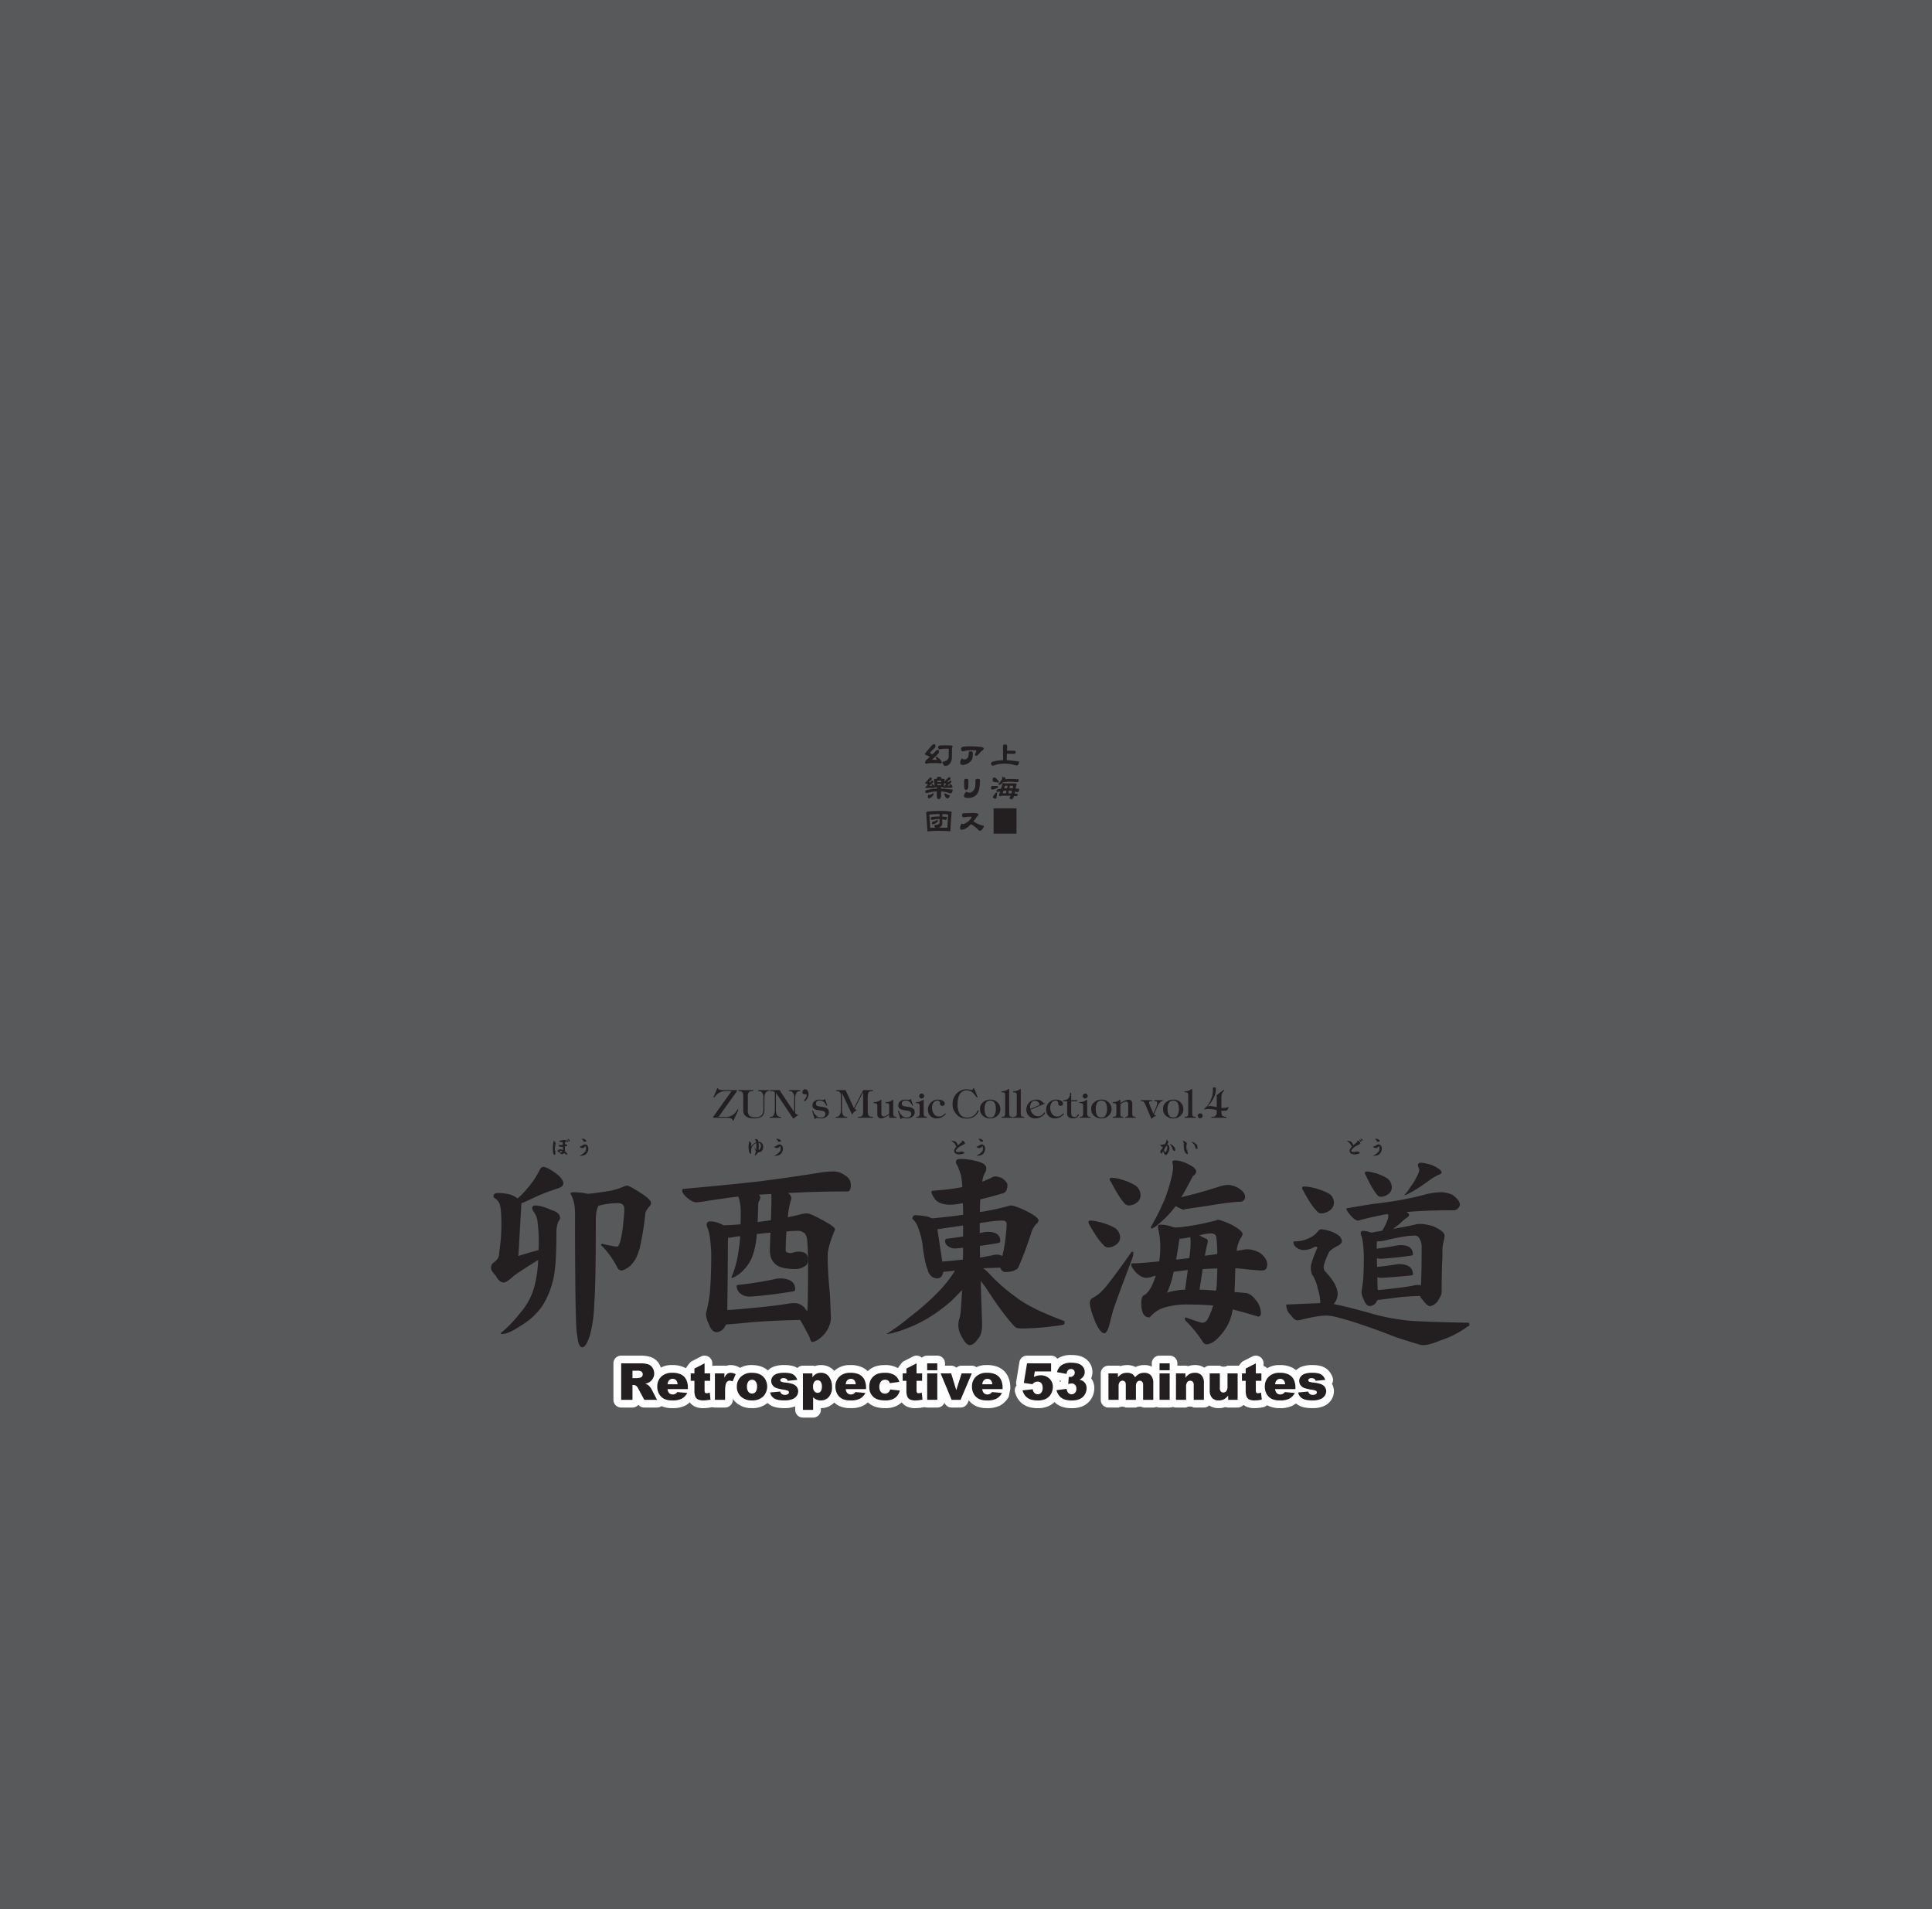 <svg xmlns="http://www.w3.org/2000/svg" width="1000" height="988" viewBox="0 0 1000 988"><g id="Artboard"><rect id="Tint" width="1000" height="988" fill="#58595b"/></g><g id="Outline"><g id="Retrospective_53_minutes" data-name="Retrospective 53 minutes"><path d="M333.486,726.472a2,2,0,0,1-1.759-1.049l-2.358-4.361v3.41a2,2,0,0,1-2,2h-5.857a2,2,0,0,1-2-2V705.6a2,2,0,0,1,2-2h9.719a15.821,15.821,0,0,1,4.749.561,6.37,6.37,0,0,1,3.329,2.478,7.329,7.329,0,0,1-1.378,9.862l.062.076a9.187,9.187,0,0,1,1.047,1.532l2.812,5.446a2,2,0,0,1-1.777,2.918Z" fill="#fff"/><path d="M331.231,705.6a14.159,14.159,0,0,1,4.133.463,4.4,4.4,0,0,1,2.3,1.719,5.328,5.328,0,0,1-1.636,7.615,7.084,7.084,0,0,1-2.049.747,5.8,5.8,0,0,1,1.518.695,5.88,5.88,0,0,1,.934.992,7.5,7.5,0,0,1,.816,1.173l2.824,5.469h-6.589l-3.117-5.768a4.4,4.4,0,0,0-1.056-1.454,2.445,2.445,0,0,0-1.429-.438h-.515v7.66h-5.857V705.6h9.719m-3.862,7.647h2.459a8.775,8.775,0,0,0,1.545-.258,1.54,1.54,0,0,0,.946-.592,1.911,1.911,0,0,0-.213-2.5,3.51,3.51,0,0,0-2.175-.489h-2.562v3.837m3.862-11.647h-9.719a4,4,0,0,0-4,4v18.873a4,4,0,0,0,4,4h5.857a3.991,3.991,0,0,0,3.058-1.422,4,4,0,0,0,3.059,1.422h6.589a4,4,0,0,0,3.554-5.836l-2.815-5.451c-.08-.157-.169-.318-.271-.484a9.669,9.669,0,0,0,.406-11.207,8.441,8.441,0,0,0-4.353-3.237,17.707,17.707,0,0,0-5.365-.658Z" fill="#fff"/><path d="M348.081,726.78a11.628,11.628,0,0,1-5.157-.97,8.275,8.275,0,0,1-3.4-3.181,9.352,9.352,0,0,1-1.319-4.968,8.843,8.843,0,0,1,2.664-6.626,9.78,9.78,0,0,1,7.06-2.544,11.887,11.887,0,0,1,5.561,1.115,8,8,0,0,1,3.431,3.415,11.4,11.4,0,0,1,1.119,5.323v.593a5.743,5.743,0,0,0-.562,2.992,9.383,9.383,0,0,1-3.649,3.72A12.146,12.146,0,0,1,348.081,726.78Z" fill="#fff"/><path d="M347.926,710.491a10.1,10.1,0,0,1,4.635.888,6,6,0,0,1,2.587,2.575,9.4,9.4,0,0,1,.889,4.39v.593h-10.5a3.39,3.39,0,0,0,.682,1.878,2.483,2.483,0,0,0,1.983.889,2.976,2.976,0,0,0,1.468-.387,3.447,3.447,0,0,0,.913-.862l5.163.477a7.4,7.4,0,0,1-2.858,2.954,10.389,10.389,0,0,1-4.8.894,9.837,9.837,0,0,1-4.274-.765,6.282,6.282,0,0,1-2.581-2.433,7.339,7.339,0,0,1-1.024-3.921,6.885,6.885,0,0,1,2.053-5.187,7.825,7.825,0,0,1,5.671-1.983m-2.381,5.935h5.162a3.5,3.5,0,0,0-.817-2.176,2.566,2.566,0,0,0-3.74.335,3.617,3.617,0,0,0-.6,1.841m2.381-9.935a11.707,11.707,0,0,0-8.448,3.1,10.914,10.914,0,0,0-3.276,8.066,11.3,11.3,0,0,0,1.615,6.013,10.238,10.238,0,0,0,4.224,3.93,13.53,13.53,0,0,0,6.04,1.176,14.037,14.037,0,0,0,6.688-1.367,11.343,11.343,0,0,0,4.439-4.487,303.669,303.669,0,0,0,.829-3.989v-.593a13.339,13.339,0,0,0-1.35-6.255,9.961,9.961,0,0,0-4.271-4.254,13.807,13.807,0,0,0-6.49-1.344Z" fill="#fff"/><path d="M364.132,726.78a8.074,8.074,0,0,1-3.835-.742,5.021,5.021,0,0,1-2.254-2.486,10.472,10.472,0,0,1-.61-4.107v-2.809a2,2,0,0,1-1.931-2V710.8a2,2,0,0,1,1.931-2v-.511a2,2,0,0,1,1.088-1.78l5.252-2.692a2.016,2.016,0,0,1,.913-.219,2,2,0,0,1,2,2v3.2h.883a2,2,0,0,1,2,2v3.837a2,2,0,0,1-2,2h-.883v2.223l.08-.025a2,2,0,0,1,2.6,1.691l.386,3.618a2,2,0,0,1-1.562,2.166A19.162,19.162,0,0,1,364.132,726.78Z" fill="#fff"/><path d="M364.686,705.6v5.2h2.883v3.837h-2.883v4.842a2.6,2.6,0,0,0,.167,1.157.956.956,0,0,0,.9.437,5.742,5.742,0,0,0,1.622-.334l.386,3.616a17.009,17.009,0,0,1-3.63.425,6.314,6.314,0,0,1-2.883-.5,3.05,3.05,0,0,1-1.372-1.523,8.96,8.96,0,0,1-.444-3.311v-4.808H357.5V710.8h1.931v-2.51l5.253-2.691m0-4a4,4,0,0,0-1.824.44l-5.252,2.691a25.88,25.88,0,0,0-4.107,6.07v3.837a4,4,0,0,0,1.931,3.424v1.384a12.31,12.31,0,0,0,.776,4.906,7.069,7.069,0,0,0,3.138,3.448,9.839,9.839,0,0,0,4.785.981,21.13,21.13,0,0,0,4.484-.517,4,4,0,0,0,3.124-4.332l-.387-3.617a3.567,3.567,0,0,1,.216-5.677V710.8a4,4,0,0,0-2.883-3.842V705.6a4,4,0,0,0-4-4Z" fill="#fff"/><path d="M370.039,726.472a2,2,0,0,1-2-2V710.8a2,2,0,0,1,2-2h4.905a1.992,1.992,0,0,1,.929.228,5.245,5.245,0,0,1,2.393-.537,7.52,7.52,0,0,1,3.463.949,2,2,0,0,1,.907,2.569l-1.622,3.733a2,2,0,0,1-2.6,1.049,3.921,3.921,0,0,0-.657-.223,7.655,7.655,0,0,0-.448,3.321v4.583a2,2,0,0,1-2,2Z" fill="#fff"/><path d="M378.266,710.491a5.525,5.525,0,0,1,2.535.721l-1.621,3.733a4.132,4.132,0,0,0-1.468-.386,1.808,1.808,0,0,0-1.6.85q-.812,1.2-.811,4.48v4.583h-5.266V710.8h4.905v2.24a5.341,5.341,0,0,1,1.461-2,3.086,3.086,0,0,1,1.861-.547m0-4a7.518,7.518,0,0,0-2.46.4,4.015,4.015,0,0,0-.862-.093h-4.905a4,4,0,0,0-4,4v13.672a4,4,0,0,0,4,4h5.266a4,4,0,0,0,4-4v-4.583c0-.363.008-.676.022-.946a4,4,0,0,0,3.522-2.4l1.621-3.734a4,4,0,0,0-1.814-5.137,9.476,9.476,0,0,0-4.39-1.177Z" fill="#fff"/><path d="M389.219,726.78a10.094,10.094,0,0,1-6.6-2.128,8.672,8.672,0,0,1-3.227-6.977,8.8,8.8,0,0,1,2.726-6.6,9.848,9.848,0,0,1,7.088-2.585c3.325,0,5.917,1.03,7.706,3.06a9.439,9.439,0,0,1-.519,12.655A9.947,9.947,0,0,1,389.219,726.78Zm.064-10.684a.389.389,0,0,0-.365.174,2.263,2.263,0,0,0-.273,1.391c0,1.066.24,1.381.267,1.413a.352.352,0,0,0,.333.166.344.344,0,0,0,.331-.151,2.606,2.606,0,0,0,.257-1.479,2.447,2.447,0,0,0-.262-1.354C389.436,716.1,389.375,716.1,389.283,716.1Z" fill="#fff"/><path d="M389.206,710.491q4.107,0,6.2,2.382a7.444,7.444,0,0,1-.405,9.893,8,8,0,0,1-5.787,2.014,8.118,8.118,0,0,1-5.33-1.673,6.717,6.717,0,0,1-2.5-5.432,6.84,6.84,0,0,1,2.111-5.156,7.889,7.889,0,0,1,5.7-2.028m.039,10.749a2.324,2.324,0,0,0,1.86-.862,4.267,4.267,0,0,0,.728-2.768,4.03,4.03,0,0,0-.734-2.645,2.288,2.288,0,0,0-1.816-.869,2.373,2.373,0,0,0-1.892.882,4.076,4.076,0,0,0-.746,2.683,4.124,4.124,0,0,0,.74,2.7,2.332,2.332,0,0,0,1.86.875m-.039-14.749a11.773,11.773,0,0,0-8.473,3.143,10.866,10.866,0,0,0-3.341,8.041,10.714,10.714,0,0,0,3.943,8.51,12.039,12.039,0,0,0,7.884,2.6,11.872,11.872,0,0,0,8.562-3.134,11.436,11.436,0,0,0,.633-15.415c-2.186-2.482-5.284-3.74-9.208-3.74Z" fill="#fff"/><path d="M405.992,726.78c-2.932,0-5.043-.461-6.453-1.409a6.759,6.759,0,0,1-2.873-4.252,2,2,0,0,1,1.762-2.436l.3-.029q-.213-.232-.408-.491a5.766,5.766,0,0,1,.095-6.982,6.655,6.655,0,0,1,3.063-2.1,13.28,13.28,0,0,1,4.355-.6,14.453,14.453,0,0,1,4.222.469,6.722,6.722,0,0,1,2.753,1.654,8.085,8.085,0,0,1,1.74,2.815,2,2,0,0,1-1.069,2.552,5.829,5.829,0,0,1,.635.769,5.672,5.672,0,0,1,1.031,3.285,6.2,6.2,0,0,1-1.029,3.379,6.811,6.811,0,0,1-3.147,2.541A12.6,12.6,0,0,1,405.992,726.78Z" fill="#fff"/><path d="M405.837,710.491a12.783,12.783,0,0,1,3.611.373,4.712,4.712,0,0,1,1.944,1.159,6.085,6.085,0,0,1,1.294,2.124l-4.969.49a1.7,1.7,0,0,0-.644-.966,2.628,2.628,0,0,0-1.493-.412,2.116,2.116,0,0,0-1.294.315.942.942,0,0,0-.406.765.815.815,0,0,0,.515.758,8.285,8.285,0,0,0,2.24.463,15.324,15.324,0,0,1,3.888.823,4.282,4.282,0,0,1,1.951,1.5,3.7,3.7,0,0,1,.675,2.147,4.224,4.224,0,0,1-.714,2.3,4.833,4.833,0,0,1-2.253,1.781,10.819,10.819,0,0,1-4.19.662q-3.747,0-5.337-1.068a4.8,4.8,0,0,1-2.04-3.038l5.2-.489a2.563,2.563,0,0,0,.9,1.326,2.679,2.679,0,0,0,1.545.4,2.613,2.613,0,0,0,1.635-.45,1.007,1.007,0,0,0,.451-.836.956.956,0,0,0-.593-.874,10.813,10.813,0,0,0-2.253-.54,23.418,23.418,0,0,1-3.791-.88,3.988,3.988,0,0,1-1.789-1.37,3.556,3.556,0,0,1-.728-2.2,3.6,3.6,0,0,1,.785-2.328,4.67,4.67,0,0,1,2.164-1.459,11.469,11.469,0,0,1,3.694-.483m0-4a15.185,15.185,0,0,0-5.016.707,8.638,8.638,0,0,0-3.96,2.729,7.809,7.809,0,0,0-1.041,7.886,4,4,0,0,0-1.1,3.752,8.82,8.82,0,0,0,3.709,5.468c1.773,1.191,4.178,1.747,7.567,1.747a14.521,14.521,0,0,0,5.771-.988,8.761,8.761,0,0,0,4.044-3.3,8.171,8.171,0,0,0,1.342-4.454,7.733,7.733,0,0,0-1.023-3.847,4,4,0,0,0,.293-3.478,10.046,10.046,0,0,0-2.187-3.5,8.694,8.694,0,0,0-3.562-2.152,16.053,16.053,0,0,0-4.833-.564Z" fill="#fff"/><path d="M415.593,731.673a2,2,0,0,1-2-2V710.8a2,2,0,0,1,2-2h4.9a2,2,0,0,1,1.195.4,7.406,7.406,0,0,1,3.208-.7,6.918,6.918,0,0,1,5.869,2.936,10.683,10.683,0,0,1,1.872,6.35,9.416,9.416,0,0,1-2.156,6.554,7.389,7.389,0,0,1-5.611,2.449,8.122,8.122,0,0,1-1.991-.239v3.132a2,2,0,0,1-2,2Zm7.445-15.25a2.489,2.489,0,0,0-.192,1.252,2.077,2.077,0,0,0,.191,1.1.212.212,0,0,0,.216.1,4.6,4.6,0,0,0,.15-1.308,2.287,2.287,0,0,0-.187-1.168c-.02-.024-.035-.039-.047-.051a.244.244,0,0,0-.05.007.3.3,0,0,0-.081.076Z" fill="#fff"/><path d="M424.9,710.491a4.906,4.906,0,0,1,4.242,2.1,8.694,8.694,0,0,1,1.5,5.187,7.477,7.477,0,0,1-1.635,5.207,5.344,5.344,0,0,1-4.132,1.8,5.724,5.724,0,0,1-2.208-.411,5.265,5.265,0,0,1-1.783-1.223v6.527h-5.291V710.8h4.9v2.021a6.514,6.514,0,0,1,1.867-1.725,5.336,5.336,0,0,1,2.536-.605m-1.648,10.376a1.908,1.908,0,0,0,1.532-.753,4.075,4.075,0,0,0,.618-2.555,3.8,3.8,0,0,0-.644-2.44,1.969,1.969,0,0,0-1.571-.779,2.111,2.111,0,0,0-1.673.786,3.9,3.9,0,0,0-.669,2.549,3.6,3.6,0,0,0,.682,2.407,2.187,2.187,0,0,0,1.725.785m1.648-14.376a9.521,9.521,0,0,0-3.132.515,3.988,3.988,0,0,0-1.271-.206h-4.9a4,4,0,0,0-4,4v18.873a4,4,0,0,0,4,4h5.291a4,4,0,0,0,4-4v-.893a9.339,9.339,0,0,0,7.081-3.1,11.336,11.336,0,0,0,2.677-7.9,12.633,12.633,0,0,0-2.245-7.513,8.844,8.844,0,0,0-7.5-3.773Z" fill="#fff"/><path d="M440.3,726.78a11.628,11.628,0,0,1-5.157-.97,8.275,8.275,0,0,1-3.4-3.181,9.352,9.352,0,0,1-1.319-4.968,8.84,8.84,0,0,1,2.664-6.626,9.78,9.78,0,0,1,7.06-2.544,11.887,11.887,0,0,1,5.561,1.115,8,8,0,0,1,3.431,3.415,11.4,11.4,0,0,1,1.118,5.323v.593a5.77,5.77,0,0,0-.562,2.992,9.38,9.38,0,0,1-3.648,3.72A12.146,12.146,0,0,1,440.3,726.78Z" fill="#fff"/><path d="M440.141,710.491a10.1,10.1,0,0,1,4.635.888,6,6,0,0,1,2.587,2.575,9.4,9.4,0,0,1,.888,4.39v.593h-10.5a3.39,3.39,0,0,0,.682,1.878,2.483,2.483,0,0,0,1.983.889,2.97,2.97,0,0,0,1.467-.387,3.433,3.433,0,0,0,.914-.862l5.163.477a7.4,7.4,0,0,1-2.858,2.954,10.392,10.392,0,0,1-4.8.894,9.845,9.845,0,0,1-4.275-.765,6.288,6.288,0,0,1-2.581-2.433,7.347,7.347,0,0,1-1.023-3.921,6.885,6.885,0,0,1,2.053-5.187,7.822,7.822,0,0,1,5.671-1.983m-2.381,5.935h5.162a3.5,3.5,0,0,0-.818-2.176,2.565,2.565,0,0,0-3.739.335,3.617,3.617,0,0,0-.605,1.841m2.381-9.935a11.705,11.705,0,0,0-8.448,3.1,10.91,10.91,0,0,0-3.276,8.066,11.312,11.312,0,0,0,1.614,6.013,10.246,10.246,0,0,0,4.225,3.93,13.53,13.53,0,0,0,6.04,1.176,14.037,14.037,0,0,0,6.688-1.367,11.343,11.343,0,0,0,4.439-4.487,278.236,278.236,0,0,0,.828-3.989v-.593a13.351,13.351,0,0,0-1.349-6.255,9.958,9.958,0,0,0-4.272-4.254,13.8,13.8,0,0,0-6.489-1.344Z" fill="#fff"/><path d="M458.292,726.78a15.559,15.559,0,0,1-4.163-.477,8.389,8.389,0,0,1-3.265-1.73,8.635,8.635,0,0,1-2.122-2.765,9.326,9.326,0,0,1-.793-4.115,9.619,9.619,0,0,1,.942-4.424,8.359,8.359,0,0,1,1.889-2.424,8.641,8.641,0,0,1,2.449-1.573,12.242,12.242,0,0,1,4.689-.781,10.833,10.833,0,0,1,6.231,1.545,8.284,8.284,0,0,1,3.25,4.566,2,2,0,0,1-1.647,2.57l-2.013.268,2.245.255a2,2,0,0,1,1.707,2.5,9,9,0,0,1-1.742,3.458,8.269,8.269,0,0,1-3.152,2.334A11.238,11.238,0,0,1,458.292,726.78Zm-.22-10.7a.66.66,0,0,0-.59.238,2.381,2.381,0,0,0-.319,1.514,1.968,1.968,0,0,0,.275,1.209.648.648,0,0,0,.557.223.8.8,0,0,0,.528-.126,1.246,1.246,0,0,0,.347-.631,1.143,1.143,0,0,0-.246-2.151.614.614,0,0,0-.088-.216A1.285,1.285,0,0,0,458.072,716.083Z" fill="#fff"/><path d="M457.918,710.491a9.055,9.055,0,0,1,5.1,1.2,6.309,6.309,0,0,1,2.466,3.5l-4.931.658a2.289,2.289,0,0,0-.843-1.32,2.732,2.732,0,0,0-1.642-.444,2.647,2.647,0,0,0-2.1.932,4.22,4.22,0,0,0-.805,2.82,3.671,3.671,0,0,0,.8,2.558,2.635,2.635,0,0,0,2.034.874,2.793,2.793,0,0,0,1.732-.529,3.145,3.145,0,0,0,1.049-1.622l4.982.567a6.979,6.979,0,0,1-1.352,2.7,6.262,6.262,0,0,1-2.4,1.769,9.414,9.414,0,0,1-3.713.631,13.712,13.712,0,0,1-3.625-.4,6.355,6.355,0,0,1-2.491-1.313,6.609,6.609,0,0,1-1.634-2.127,7.483,7.483,0,0,1-.593-3.243,7.623,7.623,0,0,1,.721-3.51,6.331,6.331,0,0,1,1.442-1.846,6.634,6.634,0,0,1,1.88-1.216,10.423,10.423,0,0,1,3.926-.63m0-4a14.183,14.183,0,0,0-5.448.931,10.637,10.637,0,0,0-3.025,1.933,10.361,10.361,0,0,0-2.334,3,11.589,11.589,0,0,0-1.162,5.336,11.253,11.253,0,0,0,.993,4.986,10.6,10.6,0,0,0,2.61,3.4,10.335,10.335,0,0,0,4.037,2.146,17.459,17.459,0,0,0,4.7.552,13.176,13.176,0,0,0,5.3-.959,10.244,10.244,0,0,0,3.9-2.9,10.994,10.994,0,0,0,2.133-4.219,4,4,0,0,0-.565-3.28c-.044-.064-.089-.127-.136-.188a4,4,0,0,0,.387-3.224,10.23,10.23,0,0,0-4.037-5.631,12.721,12.721,0,0,0-7.356-1.892Z" fill="#fff"/><path d="M473.853,726.78a8.067,8.067,0,0,1-3.834-.742,5.021,5.021,0,0,1-2.255-2.485,10.481,10.481,0,0,1-.61-4.108v-2.809a2,2,0,0,1-1.931-2V710.8a2,2,0,0,1,1.931-2v-.511a2,2,0,0,1,1.088-1.78l5.253-2.692a2,2,0,0,1,2.912,1.781v3.2h.884a2,2,0,0,1,2,2v3.837a2,2,0,0,1-2,2h-.884v2.223l.08-.025a2,2,0,0,1,2.6,1.691l.386,3.618a2,2,0,0,1-1.562,2.166A19.162,19.162,0,0,1,473.853,726.78Z" fill="#fff"/><path d="M474.407,705.6v5.2h2.884v3.837h-2.884v4.842a2.6,2.6,0,0,0,.167,1.157.957.957,0,0,0,.9.437,5.742,5.742,0,0,0,1.622-.334l.386,3.616a17,17,0,0,1-3.63.425,6.314,6.314,0,0,1-2.883-.5,3.052,3.052,0,0,1-1.371-1.523,8.934,8.934,0,0,1-.445-3.311v-4.808h-1.931V710.8h1.931v-2.51l5.253-2.691m0-4a4,4,0,0,0-1.824.44l-5.253,2.691a25.962,25.962,0,0,0-4.107,6.07v3.837a4,4,0,0,0,1.931,3.424v1.384a12.31,12.31,0,0,0,.776,4.906,7.074,7.074,0,0,0,3.138,3.448,9.839,9.839,0,0,0,4.785.981,21.13,21.13,0,0,0,4.484-.517,4,4,0,0,0,3.124-4.332l-.386-3.617a3.565,3.565,0,0,1,.216-5.677V710.8a4,4,0,0,0-2.884-3.842V705.6a4,4,0,0,0-4-4Z" fill="#fff"/><path d="M479.9,726.472a2,2,0,0,1-2-2V710.8a2.007,2.007,0,0,0,0-1.635V705.6a2,2,0,0,1,2-2h5.239a2,2,0,0,1,2,2v3.566a2.007,2.007,0,0,0,0,1.635v13.672a2,2,0,0,1-2,2Z" fill="#fff"/><path d="M485.141,705.6v3.566H479.9V705.6h5.239m0,5.2v13.672H479.9V710.8h5.239m0-9.2H479.9a4,4,0,0,0-4,4v3.566a4.067,4.067,0,0,1,0,1.635v13.672a4,4,0,0,0,4,4h5.239a4,4,0,0,0,4-4V710.8a4.067,4.067,0,0,1,0-1.635V705.6a4,4,0,0,0-4-4Z" fill="#fff"/><path d="M492.55,726.472a2,2,0,0,1-1.846-1.233l-5.686-13.672a2,2,0,0,1,1.847-2.767h5.451a2,2,0,0,1,1.913,1.415l.774,2.531.811-2.552a2,2,0,0,1,1.906-1.394h5.287a2,2,0,0,1,1.841,2.782l-5.81,13.672a2,2,0,0,1-1.841,1.218Z" fill="#fff"/><path d="M503.007,710.8h0m0,0-5.81,13.672H492.55L486.865,710.8h5.451l2.652,8.664,2.752-8.664h5.287m0-4H497.72a4,4,0,0,0-2.7,1.05,4,4,0,0,0-2.7-1.05h-5.451a4,4,0,0,0-3.694,5.536l5.686,13.672a4,4,0,0,0,3.693,2.464H497.2a4,4,0,0,0,3.681-2.436L506.63,712.5a4,4,0,0,0-3.618-5.7Zm0,8h0Z" fill="#fff"/><path d="M510.975,726.78a11.633,11.633,0,0,1-5.158-.97,8.272,8.272,0,0,1-3.4-3.181,9.344,9.344,0,0,1-1.319-4.968,8.84,8.84,0,0,1,2.665-6.627,9.775,9.775,0,0,1,7.059-2.543,11.886,11.886,0,0,1,5.56,1.115,8,8,0,0,1,3.432,3.416,11.405,11.405,0,0,1,1.119,5.322v.593a5.728,5.728,0,0,0-.563,2.991,9.383,9.383,0,0,1-3.648,3.721A12.152,12.152,0,0,1,510.975,726.78Z" fill="#fff"/><path d="M510.82,710.491a10.1,10.1,0,0,1,4.634.888,6,6,0,0,1,2.588,2.575,9.414,9.414,0,0,1,.889,4.39v.593H508.426a3.39,3.39,0,0,0,.681,1.878,2.483,2.483,0,0,0,1.983.889,2.973,2.973,0,0,0,1.468-.387,3.448,3.448,0,0,0,.914-.862l5.162.477a7.39,7.39,0,0,1-2.858,2.954,10.388,10.388,0,0,1-4.8.894,9.839,9.839,0,0,1-4.275-.765,6.288,6.288,0,0,1-2.581-2.433,7.347,7.347,0,0,1-1.023-3.921,6.882,6.882,0,0,1,2.053-5.187,7.822,7.822,0,0,1,5.671-1.983m-2.382,5.935H513.6a3.5,3.5,0,0,0-.818-2.176,2.566,2.566,0,0,0-3.74.335,3.636,3.636,0,0,0-.605,1.841m2.382-9.935a11.7,11.7,0,0,0-8.449,3.105,10.913,10.913,0,0,0-3.275,8.065,11.308,11.308,0,0,0,1.615,6.015,10.237,10.237,0,0,0,4.223,3.928,13.542,13.542,0,0,0,6.041,1.176,14.038,14.038,0,0,0,6.687-1.367,11.341,11.341,0,0,0,4.44-4.488,328.5,328.5,0,0,0,.829-3.988v-.593a13.336,13.336,0,0,0-1.35-6.253,9.957,9.957,0,0,0-4.272-4.256,13.8,13.8,0,0,0-6.489-1.344Z" fill="#fff"/><path d="M537.194,726.794a14.4,14.4,0,0,1-3.713-.422,8.533,8.533,0,0,1-2.954-1.39,8.318,8.318,0,0,1-1.986-2.1,10.316,10.316,0,0,1-1.21-2.745,2,2,0,0,1,1.7-2.549l.11-.012a2,2,0,0,1-1.183-2.16l1.66-10.145a2,2,0,0,1,1.974-1.676h12.449a2,2,0,0,1,2,2v4.184a2,2,0,0,1-1.791,1.989c.109.1.217.195.322.3a7.713,7.713,0,0,1,2.37,5.747,9.313,9.313,0,0,1-1.147,4.462,8.143,8.143,0,0,1-3.395,3.393A11.032,11.032,0,0,1,537.194,726.794Zm-1.2-9.185a1.986,1.986,0,0,1,.54,1.091,1.46,1.46,0,0,0,.29.778.4.4,0,0,0,.321.123.306.306,0,0,0,.293-.135,2.1,2.1,0,0,0,.23-1.174c0-.883-.193-1.118-.2-1.121-.049-.052-.125-.136-.445-.136a1.106,1.106,0,0,0-.533.143A2,2,0,0,0,535.992,717.609Z" fill="#fff"/><path d="M544.043,705.6v4.184H535.61l-.45,2.832a9.1,9.1,0,0,1,1.732-.618,7.224,7.224,0,0,1,1.693-.206,6.319,6.319,0,0,1,4.6,1.713,5.76,5.76,0,0,1,1.763,4.312,7.306,7.306,0,0,1-.908,3.514,6.146,6.146,0,0,1-2.574,2.575,9.037,9.037,0,0,1-4.268.889,12.544,12.544,0,0,1-3.2-.355,6.5,6.5,0,0,1-2.266-1.055,6.3,6.3,0,0,1-1.512-1.59,8.283,8.283,0,0,1-.966-2.214l5.3-.58a3.224,3.224,0,0,0,.9,1.938,2.383,2.383,0,0,0,1.687.663,2.283,2.283,0,0,0,1.808-.83,3.711,3.711,0,0,0,.715-2.479,3.575,3.575,0,0,0-.721-2.472,2.481,2.481,0,0,0-1.919-.785,3.1,3.1,0,0,0-1.466.374,4.251,4.251,0,0,0-1.16.978l-4.466-.644,1.66-10.144h12.449m0-4H531.594a4,4,0,0,0-3.948,3.354l-1.66,10.144a4,4,0,0,0,.167,1.953c-.08.1-.157.2-.228.308a4,4,0,0,0-.514,3.342,12.132,12.132,0,0,0,1.457,3.282,10.311,10.311,0,0,0,2.458,2.6,10.5,10.5,0,0,0,3.641,1.724,16.356,16.356,0,0,0,4.227.489,12.985,12.985,0,0,0,6.148-1.358,10.109,10.109,0,0,0,4.218-4.213,11.3,11.3,0,0,0,1.384-5.407,9.9,9.9,0,0,0-1.686-5.652,3.985,3.985,0,0,0,.785-2.381V705.6a4,4,0,0,0-4-4Z" fill="#fff"/><path d="M554.8,726.794a12.826,12.826,0,0,1-4.816-.753,8.053,8.053,0,0,1-3.236-2.353,10.144,10.144,0,0,1-1.85-3.638,2,2,0,0,1,1.658-2.543l4.455-.591a1.981,1.981,0,0,1-.085-.737l.234-3.25-4.411-.791a2,2,0,0,1-1.583-2.474,8.2,8.2,0,0,1,3.143-4.75,10.391,10.391,0,0,1,6.143-1.637c2.975,0,5.142.6,6.625,1.842a6.348,6.348,0,0,1,2.365,5,5.851,5.851,0,0,1-1.011,3.333c-.038.056-.076.111-.116.165a6.047,6.047,0,0,1,1.324,1.646,6.6,6.6,0,0,1,.769,3.223,8.3,8.3,0,0,1-1.125,4.152,7.779,7.779,0,0,1-3.321,3.125A11.344,11.344,0,0,1,554.8,726.794Zm-.859-8.672a1.867,1.867,0,0,1,.079.289,2.844,2.844,0,0,0,.379,1.134c.012.01.061.056.272.056a.291.291,0,0,0,.276-.117,1.071,1.071,0,0,0,.183-.715A1.137,1.137,0,0,0,555,718.1c-.02-.022-.083-.088-.375-.088A3.234,3.234,0,0,0,553.944,718.122Z" fill="#fff"/><path d="M554.455,705.277q3.7,0,5.343,1.377a4.331,4.331,0,0,1,1.647,3.464,3.86,3.86,0,0,1-.669,2.214,5.69,5.69,0,0,1-2.021,1.738,6,6,0,0,1,1.674.63,4.1,4.1,0,0,1,1.461,1.527,4.614,4.614,0,0,1,.521,2.258,6.291,6.291,0,0,1-.862,3.161,5.778,5.778,0,0,1-2.485,2.33,9.5,9.5,0,0,1-4.261.818,11.033,11.033,0,0,1-4.062-.606,6.056,6.056,0,0,1-2.445-1.77,8.123,8.123,0,0,1-1.475-2.929l5.24-.694a4.071,4.071,0,0,0,.96,2.194,2.312,2.312,0,0,0,1.653.612,2.273,2.273,0,0,0,1.758-.773,2.948,2.948,0,0,0,.7-2.059,2.864,2.864,0,0,0-.676-2.035,2.392,2.392,0,0,0-1.834-.72,6.66,6.66,0,0,0-1.7.308l.269-3.746a5.028,5.028,0,0,0,.683.065,2.394,2.394,0,0,0,1.719-.657,2.079,2.079,0,0,0,.688-1.557,1.869,1.869,0,0,0-.514-1.378,1.917,1.917,0,0,0-1.416-.515,2.07,2.07,0,0,0-1.506.561,3.385,3.385,0,0,0-.786,1.963l-4.957-.889a6.233,6.233,0,0,1,2.375-3.63,8.437,8.437,0,0,1,4.976-1.262m0-4a12.305,12.305,0,0,0-7.307,2.012,10.145,10.145,0,0,0-3.914,5.87,4,4,0,0,0,3.164,4.947l2.641.474-.042.586-2.7.358a4,4,0,0,0-3.314,5.087,12.123,12.123,0,0,0,2.227,4.35,10.026,10.026,0,0,0,4.025,2.932,14.732,14.732,0,0,0,5.569.9,13.26,13.26,0,0,0,6.061-1.246,9.738,9.738,0,0,0,4.16-3.921,10.269,10.269,0,0,0,1.387-5.142,8.57,8.57,0,0,0-1.018-4.189,8.182,8.182,0,0,0-.617-.957,7.865,7.865,0,0,0,.669-3.221,8.289,8.289,0,0,0-3.081-6.532c-1.86-1.554-4.446-2.309-7.909-2.309Z" fill="#fff"/><path d="M591.682,726.472a2,2,0,0,0-3.72,0h-5.253a2,2,0,0,0-3.721,0h-5.252a2,2,0,0,1-2-2V710.8a2,2,0,0,1,2-2h4.892a2,2,0,0,1,1.239.429l.013,0a7.844,7.844,0,0,1,3.479-.733,6.925,6.925,0,0,1,3.629.869,5.79,5.79,0,0,1,.736.53,7.018,7.018,0,0,1,1.176-.722,7.827,7.827,0,0,1,3.368-.677,6.429,6.429,0,0,1,4.886,1.934,7.69,7.69,0,0,1,1.781,5.46v8.587a2,2,0,0,1-2,2Z" fill="#fff"/><path d="M592.268,710.491A4.493,4.493,0,0,1,595.7,711.8a5.793,5.793,0,0,1,1.235,4.087v8.587h-5.253v-7.788a2.192,2.192,0,0,0-.359-1.378,1.578,1.578,0,0,0-1.308-.708,1.849,1.849,0,0,0-1.489.67,3.308,3.308,0,0,0-.564,2.149v7.055h-5.253V716.94a4.657,4.657,0,0,0-.1-1.222,1.658,1.658,0,0,0-.581-.83,1.545,1.545,0,0,0-.968-.316,1.867,1.867,0,0,0-1.486.682,3.45,3.45,0,0,0-.582,2.24v6.978h-5.252V710.8h4.892v2a6.838,6.838,0,0,1,2.134-1.776,5.85,5.85,0,0,1,2.6-.528,4.988,4.988,0,0,1,2.592.579,4.31,4.31,0,0,1,1.56,1.725,7.9,7.9,0,0,1,2.25-1.821,5.813,5.813,0,0,1,2.507-.483m0-4a9.794,9.794,0,0,0-4.223.869c-.093.045-.186.091-.279.14a9.078,9.078,0,0,0-4.407-1.009,10.338,10.338,0,0,0-3.4.537,3.98,3.98,0,0,0-1.334-.228h-4.892a4,4,0,0,0-4,4v13.672a4,4,0,0,0,4,4h5.252a4.008,4.008,0,0,1,3.721,0h5.253a4.006,4.006,0,0,1,3.72,0h5.253a4,4,0,0,0,4-4v-8.587a9.6,9.6,0,0,0-2.326-6.833,8.408,8.408,0,0,0-6.341-2.561Z" fill="#fff"/><path d="M600.177,726.472a2,2,0,0,1-2-2V710.8a2.007,2.007,0,0,0,0-1.635V705.6a2,2,0,0,1,2-2h5.239a2,2,0,0,1,2,2v3.566a2.007,2.007,0,0,0,0,1.635v13.672a2,2,0,0,1-2,2Z" fill="#fff"/><path d="M605.416,705.6v3.566h-5.239V705.6h5.239m0,5.2v13.672h-5.239V710.8h5.239m0-9.2h-5.239a4,4,0,0,0-4,4v3.566a4.067,4.067,0,0,1,0,1.635v13.672a4,4,0,0,0,4,4h5.239a4,4,0,0,0,4-4V710.8a4.02,4.02,0,0,1,0-1.635V705.6a4,4,0,0,0-4-4Z" fill="#fff"/><path d="M617.877,726.472a2,2,0,0,0-3.952,0h-5.24a2,2,0,0,1-2-2V710.8a2,2,0,0,1,2-2h4.879a2,2,0,0,1,1.314.491,7.846,7.846,0,0,1,3.63-.8,6.41,6.41,0,0,1,4.854,1.917,7.528,7.528,0,0,1,1.78,5.374v8.69a2,2,0,0,1-2,2Z" fill="#fff"/><path d="M618.508,710.491a4.468,4.468,0,0,1,3.4,1.294,5.625,5.625,0,0,1,1.23,4v8.69h-5.265v-7.519a2.733,2.733,0,0,0-.477-1.821,1.7,1.7,0,0,0-1.338-.534,1.9,1.9,0,0,0-1.545.72,4.2,4.2,0,0,0-.592,2.588v6.566h-5.24V710.8h4.879v2.227a7.254,7.254,0,0,1,2.214-1.95,5.84,5.84,0,0,1,2.73-.586m0-4a10.348,10.348,0,0,0-3.511.573,3.986,3.986,0,0,0-1.433-.264h-4.879a4,4,0,0,0-4,4v13.672a4,4,0,0,0,4,4h5.24a4,4,0,0,1,3.952,0h5.265a4,4,0,0,0,4-4v-8.69a9.442,9.442,0,0,0-2.332-6.754,8.383,8.383,0,0,0-6.3-2.537Z" fill="#fff"/><path d="M630.761,726.78a6.4,6.4,0,0,1-4.842-1.915,7.518,7.518,0,0,1-1.779-5.362v-8.7a2,2,0,0,1,2-2H631.4a2,2,0,0,0,3.952,0H640.6a2,2,0,0,1,2,2v13.672a2,2,0,0,1-2,2H635.7a1.991,1.991,0,0,1-1.306-.486A7.869,7.869,0,0,1,630.761,726.78Z" fill="#fff"/><path d="M640.6,710.8v13.672H635.7v-2.214A7.208,7.208,0,0,1,633.5,724.2a5.867,5.867,0,0,1-2.736.579,4.452,4.452,0,0,1-3.392-1.293,5.607,5.607,0,0,1-1.229-3.984v-8.7H631.4v7.518a2.759,2.759,0,0,0,.477,1.828,1.688,1.688,0,0,0,1.339.541,1.91,1.91,0,0,0,1.538-.721,4.163,4.163,0,0,0,.6-2.588V710.8H640.6m0-4h-5.241a4.008,4.008,0,0,1-3.952,0H626.14a4,4,0,0,0-4,4v8.7a9.432,9.432,0,0,0,2.329,6.74,8.379,8.379,0,0,0,6.292,2.537,10.452,10.452,0,0,0,3.521-.569,3.972,3.972,0,0,0,1.422.261H640.6a4,4,0,0,0,4-4V710.8a4,4,0,0,0-4-4Z" fill="#fff"/><path d="M649.464,726.78a8.09,8.09,0,0,1-3.835-.741,5.039,5.039,0,0,1-2.254-2.484,10.5,10.5,0,0,1-.609-4.11v-2.809a2,2,0,0,1-1.932-2V710.8a2,2,0,0,1,1.932-2v-.511a2,2,0,0,1,1.088-1.78l5.251-2.692a2.016,2.016,0,0,1,.913-.219,2,2,0,0,1,2,2v3.2h.883a2,2,0,0,1,2,2v3.837a2,2,0,0,1-2,2h-.883v2.223l.08-.025a2,2,0,0,1,2.6,1.691l.387,3.617a2,2,0,0,1-1.562,2.167A19.147,19.147,0,0,1,649.464,726.78Z" fill="#fff"/><path d="M650.018,705.6v5.2H652.9v3.837h-2.883v4.842a2.6,2.6,0,0,0,.167,1.157.956.956,0,0,0,.9.437,5.735,5.735,0,0,0,1.622-.334l.387,3.616a17.018,17.018,0,0,1-3.631.425,6.321,6.321,0,0,1-2.884-.5,3.061,3.061,0,0,1-1.371-1.523,8.964,8.964,0,0,1-.443-3.311v-4.808h-1.932V710.8h1.932v-2.51l5.252-2.691m0-4a4,4,0,0,0-1.824.44l-5.252,2.691a25.962,25.962,0,0,0-4.107,6.07v3.837a4,4,0,0,0,1.932,3.424v1.384a12.318,12.318,0,0,0,.774,4.9,7.081,7.081,0,0,0,3.136,3.448,9.838,9.838,0,0,0,4.788.983,21.139,21.139,0,0,0,4.485-.517,4,4,0,0,0,3.123-4.333l-.387-3.616a3.567,3.567,0,0,1,.216-5.677V710.8a4,4,0,0,0-2.883-3.842V705.6a4,4,0,0,0-4-4Z" fill="#fff"/><path d="M662.542,726.78a11.625,11.625,0,0,1-5.157-.97,8.275,8.275,0,0,1-3.4-3.181,9.344,9.344,0,0,1-1.319-4.968,8.844,8.844,0,0,1,2.665-6.627,9.776,9.776,0,0,1,7.06-2.543,11.881,11.881,0,0,1,5.559,1.115,7.994,7.994,0,0,1,3.432,3.416,11.405,11.405,0,0,1,1.119,5.322v.593a5.742,5.742,0,0,0-.562,2.991,9.392,9.392,0,0,1-3.649,3.721A12.152,12.152,0,0,1,662.542,726.78Z" fill="#fff"/><path d="M662.388,710.491a10.089,10.089,0,0,1,4.633.888,6,6,0,0,1,2.588,2.575,9.414,9.414,0,0,1,.889,4.39v.593h-10.5a3.382,3.382,0,0,0,.682,1.878,2.482,2.482,0,0,0,1.982.889,2.97,2.97,0,0,0,1.468-.387,3.448,3.448,0,0,0,.914-.862l5.162.477a7.4,7.4,0,0,1-2.857,2.954,10.392,10.392,0,0,1-4.8.894,9.834,9.834,0,0,1-4.274-.765,6.276,6.276,0,0,1-2.581-2.433,7.339,7.339,0,0,1-1.024-3.921,6.882,6.882,0,0,1,2.054-5.187,7.82,7.82,0,0,1,5.671-1.983m-2.382,5.935h5.162a3.5,3.5,0,0,0-.817-2.176,2.568,2.568,0,0,0-3.741.335,3.636,3.636,0,0,0-.6,1.841m2.382-9.935a11.7,11.7,0,0,0-8.45,3.105,10.913,10.913,0,0,0-3.275,8.065,11.308,11.308,0,0,0,1.615,6.015A10.246,10.246,0,0,0,656.5,727.6a13.54,13.54,0,0,0,6.04,1.176,14.036,14.036,0,0,0,6.687-1.367,11.335,11.335,0,0,0,4.44-4.488,328.5,328.5,0,0,0,.829-3.988v-.593a13.348,13.348,0,0,0-1.349-6.253,9.959,9.959,0,0,0-4.273-4.256,13.8,13.8,0,0,0-6.488-1.344Z" fill="#fff"/><path d="M679.275,726.78c-2.932,0-5.043-.461-6.452-1.409a6.762,6.762,0,0,1-2.874-4.251,2,2,0,0,1,1.762-2.437l.3-.029q-.213-.232-.408-.49a5.769,5.769,0,0,1,.1-6.984,6.652,6.652,0,0,1,3.06-2.094,13.3,13.3,0,0,1,4.356-.6,14.448,14.448,0,0,1,4.222.469,6.714,6.714,0,0,1,2.753,1.654,8.057,8.057,0,0,1,1.74,2.815,2,2,0,0,1-1.069,2.553,5.842,5.842,0,0,1,.635.769,5.663,5.663,0,0,1,1.031,3.284,6.205,6.205,0,0,1-1.029,3.378,6.805,6.805,0,0,1-3.147,2.542A12.6,12.6,0,0,1,679.275,726.78Z" fill="#fff"/><path d="M679.121,710.491a12.775,12.775,0,0,1,3.61.373,4.716,4.716,0,0,1,1.945,1.159,6.085,6.085,0,0,1,1.294,2.124l-4.97.49a1.69,1.69,0,0,0-.644-.966,2.626,2.626,0,0,0-1.493-.412,2.12,2.12,0,0,0-1.294.315.941.941,0,0,0-.4.765.815.815,0,0,0,.515.758,8.285,8.285,0,0,0,2.24.463,15.324,15.324,0,0,1,3.888.823,4.279,4.279,0,0,1,1.95,1.5,3.689,3.689,0,0,1,.676,2.147,4.233,4.233,0,0,1-.714,2.3,4.838,4.838,0,0,1-2.253,1.781,10.821,10.821,0,0,1-4.191.662q-3.747,0-5.336-1.068a4.806,4.806,0,0,1-2.041-3.038l5.2-.489a2.557,2.557,0,0,0,.9,1.326,2.677,2.677,0,0,0,1.545.4,2.615,2.615,0,0,0,1.635-.45,1.008,1.008,0,0,0,.45-.836.955.955,0,0,0-.592-.874,10.813,10.813,0,0,0-2.253-.54,23.418,23.418,0,0,1-3.791-.88,4,4,0,0,1-1.79-1.37,3.77,3.77,0,0,1,.059-4.527,4.664,4.664,0,0,1,2.162-1.459,11.48,11.48,0,0,1,3.695-.483m0-4a15.183,15.183,0,0,0-5.015.707,8.623,8.623,0,0,0-3.96,2.729,7.811,7.811,0,0,0-1.042,7.885A4,4,0,0,0,668,721.567a8.819,8.819,0,0,0,3.711,5.466c1.771,1.191,4.176,1.747,7.565,1.747a14.516,14.516,0,0,0,5.772-.988,8.756,8.756,0,0,0,4.043-3.3,8.182,8.182,0,0,0,1.343-4.455,7.728,7.728,0,0,0-1.023-3.847,4,4,0,0,0,.292-3.478,10.009,10.009,0,0,0-2.187-3.5,8.7,8.7,0,0,0-3.563-2.151,16.025,16.025,0,0,0-4.831-.564Z" fill="#fff"/></g></g><g id="Text"><g id="上海_アリス幻樂団" data-name="上海■アリス幻樂団"><path d="M520.142,385.267a1.329,1.329,0,0,1,.817.254.779.779,0,0,1,.355.714l-.062,2.308h3.2a3.831,3.831,0,0,1,1,.084.539.539,0,0,1,.232.527,1.441,1.441,0,0,1-.2.747.659.659,0,0,1-.54.271c-.174,0-.535-.016-1.08-.05q-.771-.017-1.4-.017-.494,0-1.281.017l-.092,3.31a54.648,54.648,0,0,1,6.4.73,3.5,3.5,0,0,1-.463,1.545.791.791,0,0,1-.664.492,4.94,4.94,0,0,1-1.188-.255,19.575,19.575,0,0,0-5.216-.746,15.253,15.253,0,0,0-5.093.814,3.379,3.379,0,0,1-1.034.255.815.815,0,0,1-.586-.323.914.914,0,0,1-.277-.611.977.977,0,0,1,.74-1.086,20.119,20.119,0,0,1,5.494-.815l-.062-7.2a.876.876,0,0,1,.278-.68A.9.9,0,0,1,520.142,385.267Z" fill="#231f20"/><path d="M513.6,406.784l2.592.067c.289.091.433.232.433.425,0,.294-.294.559-.88.8a17.3,17.3,0,0,1-2.1.628.817.817,0,0,1-.479-.272.77.77,0,0,1-.247-.543,1.649,1.649,0,0,1,.2-.764C513.274,406.9,513.434,406.784,513.6,406.784Zm1.111-4.414q.4,0,1.143.763,1.188,1.206,1.187,1.478a.371.371,0,0,1-.416.424,2.226,2.226,0,0,1-.617-.118,7.53,7.53,0,0,0-1.467-.2q-.773-.084-.771-1.239a1.153,1.153,0,0,1,.293-.78A.936.936,0,0,1,514.709,402.37Zm1.1,7.69a.229.229,0,0,1,.262.254q0,.306-.231,2.326a.731.731,0,0,1-.834.73,1.112,1.112,0,0,1-.725-.238,1.029,1.029,0,0,1-.308-.763,1.161,1.161,0,0,1,.231-.544l1.266-1.544C515.6,410.133,515.712,410.06,515.8,410.06Zm3.719-4.77a.994.994,0,0,1,.6.169.208.208,0,0,1,.077.051q1-.067,2.577-.067,2.5,0,3.163.084.309.035.309.255a2.083,2.083,0,0,1-.123.374,11.23,11.23,0,0,0-.463,1.952q.909.068,1.929.169a2.743,2.743,0,0,1-.355,1.273q-.262.443-.555.442a3.007,3.007,0,0,1-.911-.238c-.133-.034-.262-.068-.386-.1-.031.17-.057.346-.077.526s-.067.357-.108.527c.473.034.9.062,1.28.085.175.034.263.1.263.2a1.289,1.289,0,0,1-.2.747.653.653,0,0,1-.54.288q-.279,0-1.127-.069a3.94,3.94,0,0,1-.494,1.071q-.37.627-.849.628a1.326,1.326,0,0,1-1.126-.816,2.751,2.751,0,0,0,.694-.984q-1.574-.051-3.827-.051a3.068,3.068,0,0,0-1.173.17,1.088,1.088,0,0,1-.385.119.59.59,0,0,1-.433-.187.491.491,0,0,1-.184-.424,1.92,1.92,0,0,1,.154-.561c.143-.441.287-.887.432-1.341-.134.035-.263.063-.386.085a3.749,3.749,0,0,1-.942.187.5.5,0,0,1-.37-.237.538.538,0,0,1-.185-.374.617.617,0,0,1,.494-.679,14.189,14.189,0,0,1,1.836-.391q.355-1.154.71-2.393A.62.62,0,0,1,519.524,405.29Zm-.386-3.107a2.208,2.208,0,0,1,1,.2.58.58,0,0,1,.293.475,1.147,1.147,0,0,1-.109.425q1.02-.1,2.794-.1a41.806,41.806,0,0,1,4.182.152,2.714,2.714,0,0,1-.278,1.2.435.435,0,0,1-.4.29q-.326,0-1.327-.069-1.605-.151-2.654-.152a20.371,20.371,0,0,0-2.47.136,6.484,6.484,0,0,1-.833.085.256.256,0,0,1-.093-.018.716.716,0,0,0-.123.136,2.978,2.978,0,0,1-1.96,1.239q-.417,0-.417-.288a.62.62,0,0,1,.2-.357,8.784,8.784,0,0,0,1.389-1.765,2.224,2.224,0,0,0,.386-1.053,1,1,0,0,0-.2-.492A2.98,2.98,0,0,1,519.138,402.183Zm1.512,8.42.309-1.409q-.817.033-1.574.119l-.37,1.222c0,.046.129.068.385.068Zm-.879-2.58q.68-.051,1.466-.068l.293-1.29q-.756.016-1.374.05Zm3.735,2.631a.141.141,0,0,0,.015-.051q.186-.7.339-1.273a12.155,12.155,0,0,0-1.667-.153l-.308,1.443Q522.749,410.62,523.506,410.654Zm-.741-3.989-.309,1.29q.8,0,1.729.05a7.717,7.717,0,0,0,.2-1.154Q524.385,406.683,522.765,406.665Z" fill="#231f20"/><path d="M526.145,431.474H514.277V418.353h11.868Z" fill="#231f20"/><path d="M503.535,389.8a12.25,12.25,0,0,1-.154,2.309,3.741,3.741,0,0,1-.972,1.867,5.429,5.429,0,0,1-2.33,1.545,5.091,5.091,0,0,1-1.776.373q-1.279,0-1.28-1.069a2.844,2.844,0,0,1,1.064-2.41q.139.611.926.611a2.056,2.056,0,0,0,2.162-1.46,4.327,4.327,0,0,0,.2-1.069v-.765q0-.865.957-.865a1.852,1.852,0,0,1,.849.135A.841.841,0,0,1,503.535,389.8Zm5.633-2.359a.9.9,0,0,1-.324.695,7.05,7.05,0,0,0-.663.492,1.573,1.573,0,0,0-.51.425q-1.713,2.122-2.3,2.122-.711,0-.71-.645a6.321,6.321,0,0,1,.586-1.358,1.235,1.235,0,0,0,.108-.39c0-.294-.138-.442-.417-.442-.03,0-.349-.01-.956-.034s-.983-.051-1.127-.051a14.943,14.943,0,0,0-2.947.289q-1.435.271-1.529.272a.91.91,0,0,1-.57-.221,1.086,1.086,0,0,1-.355-.815,1.125,1.125,0,0,1,.988-1.29,18.558,18.558,0,0,1,2.886-.221q3.333,0,5.632.221a6.418,6.418,0,0,1,1.7.323C509,386.958,509.168,387.168,509.168,387.44Z" fill="#231f20"/><path d="M507.271,403.931q0,.306-.155,2.462-.278,3.633-1.945,5.211a5.785,5.785,0,0,1-4.105,1.342,5.122,5.122,0,0,1-1.312-.119q-.819-.221-.818-.917a3.109,3.109,0,0,1,1.42-2.241,1.537,1.537,0,0,0,1.436.578,2.644,2.644,0,0,0,1.79-.816,4.755,4.755,0,0,0,1.266-3.581V404.8q.014-.678.014-.8,0-.918,1.22-.917a1.529,1.529,0,0,1,.772.2A.747.747,0,0,1,507.271,403.931Zm-6.035-.084c0,.136-.006.622-.015,1.459s-.016,1.421-.016,1.715q0,1.749-1.189,1.749-.925,0-.926-1.239c0-.148-.015-.685-.046-1.614s-.031-1.567-.031-1.917q0-.882,1.157-.883Q501.235,403.117,501.236,403.847Z" fill="#231f20"/><path d="M508.628,428.894q-.741,1.07-1.435,1.069a1.426,1.426,0,0,1-.864-.526c-.124-.112-.33-.305-.618-.577q-.4-.39-.694-.645a14.533,14.533,0,0,0-2.469-1.646q-2.733,2.852-4.815,2.851-.819,0-.818-1.069a4.434,4.434,0,0,1,.879-2.173.808.808,0,0,0,.649.288,3.2,3.2,0,0,0,1.5-.525,7.236,7.236,0,0,0,1.559-1.121,12.189,12.189,0,0,0,.988-1.12,1.892,1.892,0,0,0,.416-.73c0-.181-.148-.272-.447-.272a18.133,18.133,0,0,0-2.685.17q-1.082.135-.988.135a.733.733,0,0,1-.479-.22,1.075,1.075,0,0,1-.339-.866.914.914,0,0,1,1.049-1.018l1.744-.034q1.806-.086,2.7-.085a6.565,6.565,0,0,1,2.5.289.655.655,0,0,1,.463.611.685.685,0,0,1-.262.509,3.723,3.723,0,0,0-.494.476q-.478.61-1.806,2.41a11.041,11.041,0,0,0,3.056,1.63q.663.255,2.006.662c.093.022.211.056.355.1h.016A2.817,2.817,0,0,1,508.628,428.894Z" fill="#231f20"/><path d="M483.348,385.148a.819.819,0,0,1,.663.255,1.1,1.1,0,0,1,.247.679,1.8,1.8,0,0,1-.571,1.154l-1.867,1.749c-.268.294-.4.48-.4.559q0,.255.525.561l.694.306q.957-.918,1.867-1.834a1.292,1.292,0,0,1,.819-.509.784.784,0,0,1,.493.221.843.843,0,0,1,.247.577,2.125,2.125,0,0,1-.71,1.46l-2.932,2.868,2.392.085c.082,0,.123-.062.123-.187a2.581,2.581,0,0,1-.617-.95q0-.476.432-.475.4,0,1.636,1.222,1.019.967,1.019,1.493,0,.747-.556.747a3.872,3.872,0,0,1-.648-.119,15.794,15.794,0,0,0-1.913-.085h-2.053a9.057,9.057,0,0,0-2.006.17,1.726,1.726,0,0,1-.463.17q-.942,0-.941-.679a1.888,1.888,0,0,1,.74-1.34q.88-.781,1.713-1.545a10.968,10.968,0,0,0-1.821-.883q-.693-.237-.694-.577,0-.322.617-1l2.608-3.089Q482.871,385.148,483.348,385.148Zm5.987.611a31.982,31.982,0,0,1,3.288.1c.319.068.478.192.478.374a.872.872,0,0,1-.108.305,2.1,2.1,0,0,0-.216.967l-.093,4.872a4.577,4.577,0,0,1-1.25,3.056,2.99,2.99,0,0,1-2.1.984,1.116,1.116,0,0,1-.848-.441,4.173,4.173,0,0,1-.756-1.663,5.269,5.269,0,0,0,2.484-.934,2.647,2.647,0,0,0,.849-2.173v-3.48c0-.146-.088-.221-.263-.221q-2.236,0-3.595.136a4.805,4.805,0,0,1-.972.153c-.154,0-.309-.107-.463-.323a1.1,1.1,0,0,1-.216-.713c0-.464.282-.769.849-.916A26.2,26.2,0,0,1,489.335,385.759Z" fill="#231f20"/><path d="M481.666,402.37a.563.563,0,0,1,.494.22.843.843,0,0,1,.185.527.8.8,0,0,1-.294.543l-.971.832c-.145.147-.216.237-.216.271s.077.091.231.136l.278.068.664-.662a.806.806,0,0,1,.508-.289c.32,0,.479.2.479.595a.743.743,0,0,1-.324.594l-1.652,1.443c0,.045.047.067.139.067h1.1c.092,0,.139-.022.139-.067a2.554,2.554,0,0,1-.2-.611c0-.17.109-.255.324-.255q.262,0,.788.628a1.733,1.733,0,0,1,.447.866q0,.543-.493.543a2.162,2.162,0,0,1-.417-.068h-1.328a12.2,12.2,0,0,0-1.774.1,1.27,1.27,0,0,1-.371.1.419.419,0,0,1-.386-.424c0-.148.155-.357.463-.629l.85-.882a7.34,7.34,0,0,0-1.066-.459c-.247-.067-.37-.158-.37-.271s.123-.3.37-.561l1.59-1.765Q481.388,402.37,481.666,402.37Zm4.444-.323a2.347,2.347,0,0,1,.911.12.285.285,0,0,1,.216.271,1.352,1.352,0,0,1-.154.56,10.594,10.594,0,0,1,1.635.169c.155.035.232.114.232.239q-.078.406-.185,1.2l.169-.187,1.574-1.647c.35-.361.617-.543.8-.543a.586.586,0,0,1,.494.221.887.887,0,0,1,.185.526.775.775,0,0,1-.324.51l-1.065.746c-.144.125-.216.2-.216.238,0,.057.062.118.185.187l.294.152.555-.526a.825.825,0,0,1,.509-.272q.494,0,.494.595a.675.675,0,0,1-.355.559l-1.682,1.359q0,.051.123.051h.973c.134,0,.2-.017.2-.051a2.257,2.257,0,0,1-.2-.561c0-.169.107-.254.324-.254q.262,0,.74.611a1.538,1.538,0,0,1,.433.815c0,.362-.145.543-.433.543h-1.758a10.586,10.586,0,0,0-1.652.1,1.1,1.1,0,0,1-.37.1.441.441,0,0,1-.294-.153.381.381,0,0,1-.107-.255.508.508,0,0,1-.217.052,1.582,1.582,0,0,1-.246-.052q-.449-.049-1.235-.067l.092.05a1.154,1.154,0,0,1,.4.7q2.407.084,6,.543a2.992,2.992,0,0,1-.432,1.409c-.176.328-.386.492-.633.492a4.4,4.4,0,0,1-1.142-.271,17.912,17.912,0,0,0-3.812-.713l-.03,1.934a3.024,3.024,0,0,1-.324,1.511.839.839,0,0,1-.788.526,1.094,1.094,0,0,1-.8-.339q-.324-.253-.325-1.562V409.6a18.465,18.465,0,0,0-4.228.628,4.159,4.159,0,0,1-1.08.221.589.589,0,0,1-.416-.238.6.6,0,0,1-.2-.424.754.754,0,0,1,.555-.831,19.594,19.594,0,0,1,5.386-.782,1.1,1.1,0,0,1,.309-.644,1.25,1.25,0,0,1,.154-.119,7.129,7.129,0,0,0-1.019.119.608.608,0,0,1-.2.085c-.195,0-.314-.182-.355-.544l-.324-3.463a.4.4,0,0,1,.294-.407,10.436,10.436,0,0,1,1.187-.17,1.8,1.8,0,0,0,.14-.527c0-.079-.068-.186-.2-.322A6,6,0,0,1,486.11,402.047Zm-2.947,8.488c.082,0,.124.046.124.135a2.44,2.44,0,0,1-.742,1.5,2.611,2.611,0,0,1-1.744,1c-.37,0-.554-.29-.554-.867a1.563,1.563,0,0,1,.261-1.018c.021.091.118.135.293.135a3.254,3.254,0,0,0,1.791-.678A1.327,1.327,0,0,1,483.163,410.535Zm1.991-5.721a7.224,7.224,0,0,1,.91-.051c.37,0,.746.018,1.127.051l.046-.594c0-.056-.036-.1-.109-.119a5.3,5.3,0,0,0-1.126-.085,2.439,2.439,0,0,0-.741.1c-.082.022-.123.056-.123.1Zm.231,1.579a3.968,3.968,0,0,1,.71-.068,4.926,4.926,0,0,1,.818.068c.113,0,.179-.068.2-.2l.03-.492c-.381-.034-.74-.051-1.08-.051s-.633.012-.88.034l.016.645C485.2,406.371,485.261,406.393,485.385,406.393Zm3.148.662.262-.289.988-.933a6.6,6.6,0,0,0-.91-.56.751.751,0,0,1-.17-.1Q488.625,405.969,488.533,407.055Zm.417,3.548a1.89,1.89,0,0,1,.818.272,7.816,7.816,0,0,0,1.913.814,3.2,3.2,0,0,1-.556,1.239,1.082,1.082,0,0,1-.74.306q-.37,0-.834-.56a3.9,3.9,0,0,1-.786-1.868C488.765,410.67,488.827,410.6,488.95,410.6Z" fill="#231f20"/><path d="M486.11,419.694a38.784,38.784,0,0,1,5.957.306q.54.084.54.373-.309,2.325-.679,9.285c-.02.408-.149.611-.386.611a6.078,6.078,0,0,1-.678-.085q-1.56-.168-4.784-.17a48.845,48.845,0,0,0-5.109.2,3.256,3.256,0,0,1-.6.119c-.2,0-.315-.175-.355-.526l-.618-9.167q0-.492.726-.611A52.624,52.624,0,0,1,486.11,419.694Zm-4.506,8.759q1.266-.034,2.5-.051a.7.7,0,0,1-.139-.17,2.231,2.231,0,0,1-.324-1.273,4.774,4.774,0,0,0,2.176-.39.893.893,0,0,0,.478-.764v-1.919a16.023,16.023,0,0,0-3.024.306,8.5,8.5,0,0,1-.926.119.567.567,0,0,1-.432-.2.9.9,0,0,1-.17-.543.735.735,0,0,1,.417-.7,18.161,18.161,0,0,1,4.135-.254V421.8a.78.78,0,0,1,.139-.475h-.324q-2.315,0-4.305.187c-.5.045-.757.114-.757.2l.371,6.6C481.419,428.408,481.481,428.453,481.6,428.453Zm3.473-4.091q.415,0,.416.492c0,.091-.123.271-.37.543a4.726,4.726,0,0,1-1.189.849,2.549,2.549,0,0,1-1.033.289.422.422,0,0,1-.479-.476,1.933,1.933,0,0,1,.355-1,.252.252,0,0,0,.247.118,2.222,2.222,0,0,0,.818-.186,3.706,3.706,0,0,0,.926-.527A.513.513,0,0,1,485.077,424.362Zm2.638-3.039a.459.459,0,0,1,.077.255,4.464,4.464,0,0,0-.061.611v.441q1.172.053,2.453.187a2.746,2.746,0,0,1-.293,1.273.536.536,0,0,1-.447.221,4.672,4.672,0,0,1-.8-.119c-.329-.079-.633-.142-.91-.187v1.987a2.2,2.2,0,0,1-.88,1.918,4.464,4.464,0,0,1-.941.475h4.274c.124,0,.191-.1.2-.289l.355-6.45c0-.091-.134-.153-.4-.187Q489.429,421.357,487.715,421.323Z" fill="#231f20"/></g><path d="M371.936,578.025h3.815a6.059,6.059,0,0,0,5.256-2.7c.407-.487.69-1.218.954-1.218.183,0,.224.122.224.346l-2.578,5.54a.374.374,0,0,1-.162.081l-.162-.081-.163-.427c-.162-.324-.244-1.034-3.206-1.075H369.5c-.324,0-.486-.122-.425-.386l9.6-13.434h-3.065a6.682,6.682,0,0,0-4.728,1.948c-.65.568-.974,1.359-1.3,1.441a.257.257,0,0,1-.2-.366l1.806-4.363.163-.142c.081-.041.162-.02.263.081a1.346,1.346,0,0,0,.994.772c.427.061.792.1,1.056.121.284.021.609.021.954.021h6.453a.435.435,0,0,1,.467.406Z" fill="#231f20"/><path d="M387.079,575.225a3.033,3.033,0,0,0,.852,2.192,4.143,4.143,0,0,0,2.963.852c2.943,0,4.222-1.461,4.222-3.916V568.1a4.022,4.022,0,0,0-.792-2.781,2.167,2.167,0,0,0-1.34-.589c-.385,0-.608-.081-.649-.263a.258.258,0,0,1,.082-.2l.223-.081h5.093a.331.331,0,0,1,.366.284c-.02.162-.2.244-.508.244a1.7,1.7,0,0,0-1.014.486,3.2,3.2,0,0,0-.67,1.178,6.439,6.439,0,0,0-.243,1.725v6.047a4.522,4.522,0,0,1-1.036,3.41,3.927,3.927,0,0,1-1.6.892,9.282,9.282,0,0,1-1.461.3,8.143,8.143,0,0,1-1.258.081c-3.714,0-5.6-1.482-5.6-4.079v-6.9c0-1.765-.163-2.294-.731-2.76a1.649,1.649,0,0,0-1.1-.345c-.467,0-.71-.1-.751-.284a.261.261,0,0,1,.081-.2l.2-.081h7.225c.183,0,.345.1.345.284-.061.182-.365.284-.873.284a2.346,2.346,0,0,0-1.379.386,3.013,3.013,0,0,0-.65,2.334Z" fill="#231f20"/><path d="M411.051,567.858c.1-1.441-.772-3.126-2.111-3.126-.385,0-.609-.081-.649-.263a.213.213,0,0,1,.081-.2l.223-.081h5.378a.389.389,0,0,1,.264.1l.081.183c-.021.182-.243.263-.629.263a1.759,1.759,0,0,0-1.258.569,5.022,5.022,0,0,0-.832,2.983v7.874a2.446,2.446,0,0,0,1.075.691c.243,0,.366.1.366.284s-.731.365-1.644,1.258l-.325.284a.761.761,0,0,1-.325.223.36.36,0,0,1-.223-.142l-.2-.2-8.706-12.968v8.99a6.786,6.786,0,0,0,.223,1.745,2.5,2.5,0,0,0,.568,1.076,2.16,2.16,0,0,0,1.34.588c.426,0,.629.1.649.285a.3.3,0,0,1-.325.223h-5.3c-.324,0-.425-.041-.425-.223.02-.183.223-.285.609-.285a1.78,1.78,0,0,0,1.257-.527,3.215,3.215,0,0,0,.609-1.3,5.746,5.746,0,0,0,.223-1.3V565.4a2.011,2.011,0,0,0-1.481-.67h-.183c-.73,0-.974-.04-1.034-.263a.261.261,0,0,1,.081-.2l.223-.081h4.809a.473.473,0,0,1,.366.3l.162.488,7.063,10.552Z" fill="#231f20"/><path d="M417.569,568.934a1.722,1.722,0,0,1-1.075.954l-.2-.041a.211.211,0,0,1-.082-.162c.021-.3.2-.609.751-1.239a2.747,2.747,0,0,0,.528-1.6l-.04-.365a.272.272,0,0,0-.163-.224l-.385.06-.386.041a1.1,1.1,0,0,1-1.2-1.238,1.438,1.438,0,0,1,1.339-1.359,1.348,1.348,0,0,1,1.238.588,4.1,4.1,0,0,1,.487,1.015,3.072,3.072,0,0,1,.121.893A4.489,4.489,0,0,1,417.569,568.934Z" fill="#231f20"/><path d="M428.145,572a.243.243,0,0,1,.02.2c-.02.061-.061.081-.163.081-.324,0-.385-.649-1.116-1.461a3.161,3.161,0,0,0-2.516-1.259c-1.3,0-2.03.67-2.03,1.563a1.241,1.241,0,0,0,.994,1.319,15.517,15.517,0,0,0,2.334.427,5.937,5.937,0,0,1,2.334.71,2.135,2.135,0,0,1,1.015,2.05,2.5,2.5,0,0,1-.832,2.009,4.832,4.832,0,0,1-1.5.933,4.477,4.477,0,0,1-1.542.243,6.952,6.952,0,0,1-1.461-.162,5.455,5.455,0,0,0-.832-.1.8.8,0,0,0-.649.3.528.528,0,0,1-.366.326l-.122-.062L421.63,579l-1.258-3.9.081-.184a.256.256,0,0,1,.183-.1q.243.03.426.669a3.05,3.05,0,0,0,.751,1.259,9.262,9.262,0,0,0,.872.832,3.586,3.586,0,0,0,2.355.812c1.379,0,2.191-.791,2.191-1.847a1.409,1.409,0,0,0-.121-.67c-.081-.3-.467-.853-1.827-1.035l-2.111-.324a4.654,4.654,0,0,1-1.887-.71,1.976,1.976,0,0,1-.75-1.766c0-1.705,1.461-2.943,3.673-2.943a5.065,5.065,0,0,1,1.095.1l.751.1c.488,0,.61-.467.832-.548a.276.276,0,0,1,.2.122.9.9,0,0,1,.061.264Z" fill="#231f20"/><path d="M446.636,564.408a.55.55,0,0,1,.264-.162l.284-.061h4.282c.243,0,.345.061.407.284-.041.182-.326.284-.832.284a1.59,1.59,0,0,0-1.726,1.259,11.354,11.354,0,0,0-.183,2.394v5.885c0,1.279.061,2.618.548,3.187a2.322,2.322,0,0,0,1.421.487c.548,0,.812.1.812.284a.2.2,0,0,1-.122.2l-.244.041h-7.042c-.406,0-.425-.06-.425-.243.04-.183.3-.265.791-.265a2.237,2.237,0,0,0,1.359-.486,2.386,2.386,0,0,0,.447-1l.081-.893V565.22l-4.444,8.706c.486.3,1.034.345,1.055.589a2.075,2.075,0,0,1-.751.568,3.086,3.086,0,0,0-1.076,1.035c-.263.426-.406.629-.425.65s-.021.019-.041.019c-.061-.019-.1-.019-.122-.04l-5.175-11.2v8.625c0,2.434.73,3.814,2.131,3.814.385,0,.609.1.649.285-.06.182-.122.223-.345.223h-5.256c-.325,0-.447-.06-.447-.223.021-.183.224-.285.629-.285a1.962,1.962,0,0,0,1.238-.506,4.658,4.658,0,0,0,.832-3.187V567.33c0-1.237-.162-1.785-.73-2.252a1.548,1.548,0,0,0-1.035-.346c-.4,0-.629-.1-.67-.284a.245.245,0,0,1,.082-.182l.3-.081h4.16a.532.532,0,0,1,.223.041l.163.06,4.3,9.254Z" fill="#231f20"/><path d="M456.2,576.523a1.571,1.571,0,0,0,.284.914,1.279,1.279,0,0,0,.994.345,2.686,2.686,0,0,0,1.3-.386c.467-.263.791-.426.954-.527a4.19,4.19,0,0,0,.507-.346v-4.5a1,1,0,0,0-.3-.812c-.142-.184-.508-.284-1.056-.284l-.487-.021a.2.2,0,0,1-.122-.2c.021-.223.386-.345,1.1-.345a5.031,5.031,0,0,0,2.678-1.177l.223.041.062.081v7.347c.081.791.385,1.2.933,1.257s.872.183.953.407a.261.261,0,0,1-.081.141l-.2.041H460.6c-.243,0-.365-.122-.365-.426v-.954a9.305,9.305,0,0,0-1.1.569l-1.1.548a4.666,4.666,0,0,1-1.989.587,1.92,1.92,0,0,1-1.948-2.069v-4.708c0-.325-.02-.427-.345-.812-.141-.2-.487-.3-.994-.3l-.446-.021c-.122-.041-.183-.1-.183-.2.02-.223.385-.345,1.055-.345a6.1,6.1,0,0,0,2.74-1.177l.183.041c.019.02.06.081.081.1Z" fill="#231f20"/><path d="M472.56,572a.243.243,0,0,1,.02.2c-.02.061-.061.081-.163.081-.324,0-.385-.649-1.116-1.461a3.161,3.161,0,0,0-2.516-1.259c-1.3,0-2.03.67-2.03,1.563a1.241,1.241,0,0,0,1,1.319,15.479,15.479,0,0,0,2.333.427,5.937,5.937,0,0,1,2.334.71,2.135,2.135,0,0,1,1.015,2.05,2.5,2.5,0,0,1-.832,2.009,4.832,4.832,0,0,1-1.5.933,4.477,4.477,0,0,1-1.542.243,6.952,6.952,0,0,1-1.461-.162,5.441,5.441,0,0,0-.832-.1.8.8,0,0,0-.649.3.528.528,0,0,1-.365.326l-.123-.062-.081-.121-1.258-3.9.081-.184a.256.256,0,0,1,.182-.1q.245.03.427.669a3.05,3.05,0,0,0,.751,1.259,9.262,9.262,0,0,0,.872.832,3.586,3.586,0,0,0,2.355.812c1.379,0,2.191-.791,2.191-1.847a1.409,1.409,0,0,0-.121-.67c-.081-.3-.467-.853-1.827-1.035l-2.111-.324a4.65,4.65,0,0,1-1.886-.71,1.974,1.974,0,0,1-.751-1.766c0-1.705,1.461-2.943,3.673-2.943a5.065,5.065,0,0,1,1.1.1l.751.1c.488,0,.61-.467.832-.548a.276.276,0,0,1,.2.122.933.933,0,0,1,.061.264Z" fill="#231f20"/><path d="M478.083,576.666c.081.751.385,1.177.933,1.237s.853.183.913.366a.193.193,0,0,1-.081.182l-.264.041h-5.215a.36.36,0,0,1-.2-.041l-.062-.141c.081-.183.386-.326.934-.407.547-.06.873-.446.954-1.156v-4.566c0-.65-.224-1.258-1.34-1.258l-.528-.021a.247.247,0,0,1-.122-.244c.021-.162.447-.324,1.1-.324a6.238,6.238,0,0,0,2.72-1.157l.182.041.082.081Zm-1-8.158a1.23,1.23,0,0,1-1.3-1.279,1.342,1.342,0,0,1,1.278-1.279,1.3,1.3,0,0,1,1.278,1.3A1.251,1.251,0,0,1,477.088,568.508Z" fill="#231f20"/><path d="M483.32,576.422a2.953,2.953,0,0,0,2.638,1.4,3.144,3.144,0,0,0,2.314-.751,3.766,3.766,0,0,1,1.035-.832c.162,0,.223.081.183.264-.082.325-.325.568-.975,1.035-.305.224-.608.427-.892.609a5.79,5.79,0,0,1-2.72.669,4.481,4.481,0,0,1-3.735-1.683,5.187,5.187,0,0,1,.224-6.069,6.73,6.73,0,0,1,1.988-1.562,4.967,4.967,0,0,1,2.031-.406c2.272,0,3.591.974,3.591,2.111,0,.71-.507,1.136-1.3,1.136a1.211,1.211,0,0,1-1.158-1.36,1.233,1.233,0,0,0-1.257-1.379c-1.726,0-2.882,1.542-2.882,3.672A5.647,5.647,0,0,0,483.32,576.422Z" fill="#231f20"/><path d="M504.733,566.863c-.182-.222-.425-.527-.73-.872a6.2,6.2,0,0,0-1.4-1.1,4.133,4.133,0,0,0-2.212-.589c-3.186,0-4.749,2.678-4.749,7.367a9.188,9.188,0,0,0,1.056,4.708,4.22,4.22,0,0,0,3.957,2.009,5.376,5.376,0,0,0,4.1-1.7,5.079,5.079,0,0,0,.954-1.36c.183-.426.365-.649.548-.689.1,0,.162.019.182.081.021,0,.061.04.082.141a3.493,3.493,0,0,1-1,1.847,6.077,6.077,0,0,1-2.192,1.7,7.253,7.253,0,0,1-2.78.487c-2.232,0-3.876-.547-4.911-1.624a9.656,9.656,0,0,1-2.09-2.921,7.792,7.792,0,0,1-.508-2.9c0-4.444,3.227-7.691,7.164-7.691a6.624,6.624,0,0,1,1.542.162,8.873,8.873,0,0,0,1.116.162c.467-.04.711-.2.751-.467a.5.5,0,0,1,.406-.467,10.458,10.458,0,0,1,1.076,2.294l.913,2.415-.04.163-.122.04C505.525,568.041,505.078,567.29,504.733,566.863Z" fill="#231f20"/><path d="M516.751,576.909a5.548,5.548,0,0,1-1.968,1.523,6.121,6.121,0,0,1-2.294.384,5.246,5.246,0,0,1-4.16-1.764,4.187,4.187,0,0,1-1.055-3.085,4.022,4.022,0,0,1,1.136-3.146,7.191,7.191,0,0,1,2.07-1.36,5.423,5.423,0,0,1,1.99-.365,4.959,4.959,0,0,1,3.348,1,5.386,5.386,0,0,1,1.542,1.887,5.286,5.286,0,0,1,.407,2.11A4.076,4.076,0,0,1,516.751,576.909Zm-4.262-7.3c-1.785,0-2.9,1.46-2.9,4.363,0,2.679.832,4.384,3,4.384a2.273,2.273,0,0,0,2.232-1.32,7,7,0,0,0,.629-3.1C515.452,570.78,514.3,569.6,512.489,569.6Z" fill="#231f20"/><path d="M522.355,576.625c.082.873.386,1.3.934,1.3s.853.122.954.345c0,.223-.082.223-.427.223h-5.2c-.183,0-.243-.122-.243-.182.081-.224.386-.345.934-.407s.852-.446.953-1.156V566.356c0-.466-.3-1.035-1.36-1.035l-.487-.041c-.061-.019-.121-.081-.142-.222,0-.224.366-.326,1.076-.326a5.3,5.3,0,0,0,2.719-1.156l.2.04.081.081Z" fill="#231f20"/><path d="M528.364,576.625c.081.873.386,1.3.934,1.3s.852.122.954.345c0,.223-.081.223-.427.223h-5.2c-.183,0-.243-.122-.243-.182.081-.224.385-.345.933-.407s.853-.446.954-1.156V566.356c0-.466-.3-1.035-1.36-1.035l-.487-.041c-.061-.019-.121-.081-.142-.222,0-.224.365-.326,1.075-.326a5.3,5.3,0,0,0,2.72-1.156l.2.04.081.081Z" fill="#231f20"/><path d="M537.174,577.681a3.056,3.056,0,0,0,2.739-1.218,2.938,2.938,0,0,1,.812-.812.231.231,0,0,1,.163.061l.04.2c0,.386-.366.872-1.075,1.44a7.232,7.232,0,0,1-1.969,1.137,5.476,5.476,0,0,1-1.969.324,4.468,4.468,0,0,1-3.45-1.338,4.651,4.651,0,0,1-1.237-3.308,5.119,5.119,0,0,1,5.357-5.074,3.952,3.952,0,0,1,1.786.365,3.3,3.3,0,0,1,1.218.893c.3.366.567.548.77.548.224,0,.326.081.326.223-.062.082-.1.1-.366.265l-1.2.527c-.528.2-.934.365-1.2.467s-.609.263-1.055.467l-3.491,1.542C534.109,576.646,535.55,577.681,537.174,577.681Zm-1.7-4.689,1.481-.649.832-.426a.812.812,0,0,0,.264-.264,1.525,1.525,0,0,0-.507-1.1,2.724,2.724,0,0,0-.893-.691,1.918,1.918,0,0,0-.833-.182,2.232,2.232,0,0,0-1.988.994,4.023,4.023,0,0,0-.649,2.212l.04.547.02.529Z" fill="#231f20"/><path d="M544.5,576.422a2.952,2.952,0,0,0,2.639,1.4,3.143,3.143,0,0,0,2.313-.751,3.751,3.751,0,0,1,1.035-.832c.162,0,.223.081.183.264-.082.325-.325.568-.975,1.035-.3.224-.608.427-.892.609a5.79,5.79,0,0,1-2.72.669,4.479,4.479,0,0,1-3.734-1.683,5.189,5.189,0,0,1,.223-6.069,6.743,6.743,0,0,1,1.988-1.562,4.967,4.967,0,0,1,2.031-.406c2.272,0,3.592.974,3.592,2.111,0,.71-.508,1.136-1.3,1.136a1.21,1.21,0,0,1-1.157-1.36,1.234,1.234,0,0,0-1.258-1.379c-1.726,0-2.882,1.542-2.882,3.672A5.655,5.655,0,0,0,544.5,576.422Z" fill="#231f20"/><path d="M557.614,569.685a.29.29,0,0,1-.1.223,1.161,1.161,0,0,1-.366.061h-2.7v6.108a2.554,2.554,0,0,0,.386,1.482,1.606,1.606,0,0,0,1.359.547c.792-.081,1.28-.344,1.462-.771a1.452,1.452,0,0,1,.569-.791c.081.02.121.06.121.081a.264.264,0,0,1,.041.162,2.16,2.16,0,0,1-1.6,1.786,3.851,3.851,0,0,1-1.339.2c-2.213,0-3.085-.892-3.085-2.5v-6.311h-1.745l-.264-.061a.256.256,0,0,1-.1-.183c0-.223.183-.325.669-.325a2.664,2.664,0,0,0,2.273-1.217,2.509,2.509,0,0,0,.588-1.644c0-.609.143-.954.427-1.015l.183.061a.252.252,0,0,1,.06.183V569.4h2.842C557.513,569.4,557.614,569.522,557.614,569.685Z" fill="#231f20"/><path d="M562.711,576.666c.081.751.386,1.177.934,1.237s.852.183.913.366a.2.2,0,0,1-.081.182l-.264.041H559a.362.362,0,0,1-.2-.041l-.062-.141c.081-.183.386-.326.934-.407.548-.06.873-.446.954-1.156v-4.566c0-.65-.224-1.258-1.34-1.258l-.527-.021a.247.247,0,0,1-.122-.244c.02-.162.446-.324,1.1-.324a6.239,6.239,0,0,0,2.719-1.157l.183.041.081.081Zm-.994-8.158a1.231,1.231,0,0,1-1.3-1.279,1.342,1.342,0,0,1,1.278-1.279,1.3,1.3,0,0,1,1.279,1.3A1.252,1.252,0,0,1,561.717,568.508Z" fill="#231f20"/><path d="M574.3,576.909a5.557,5.557,0,0,1-1.968,1.523,6.121,6.121,0,0,1-2.294.384,5.245,5.245,0,0,1-4.16-1.764,4.187,4.187,0,0,1-1.055-3.085,4.022,4.022,0,0,1,1.136-3.146,7.178,7.178,0,0,1,2.07-1.36,5.423,5.423,0,0,1,1.99-.365,4.961,4.961,0,0,1,3.348,1,5.386,5.386,0,0,1,1.542,1.887,5.286,5.286,0,0,1,.406,2.11A4.075,4.075,0,0,1,574.3,576.909Zm-4.262-7.3c-1.785,0-2.9,1.46-2.9,4.363,0,2.679.832,4.384,3,4.384a2.273,2.273,0,0,0,2.232-1.32,7,7,0,0,0,.629-3.1C573,570.78,571.845,569.6,570.038,569.6Z" fill="#231f20"/><path d="M586.054,571.044v5.581q.122,1.188.913,1.278c.548.062.873.183.974.407a.3.3,0,0,1-.061.141l-.243.041H582.6a.286.286,0,0,1-.183-.041l-.041-.182c.061-.183.325-.285.771-.345.467-.061.731-.467.812-1.177v-5.459a1.07,1.07,0,0,0-1.217-1.137,2.826,2.826,0,0,0-1.421.426l-1.4.832v5.176q0,1.248.73,1.339c.488.06.772.2.853.386,0,.081-.021.122-.081.141a.449.449,0,0,1-.244.041h-4.972a.427.427,0,0,1-.2-.041.473.473,0,0,1-.061-.182c.1-.223.426-.345.934-.345.548-.061.852-.446.954-1.177v-4.769c0-.223,0-.386-.346-.771a1.234,1.234,0,0,0-.994-.3c-.487,0-.629,0-.649-.263q.03-.215,1.1-.305a6.289,6.289,0,0,0,2.7-1.157l.223.041c.02.02.04.1.061.122v1.521l1.035-.629a8.394,8.394,0,0,1,1.218-.588,4.788,4.788,0,0,1,1.886-.467A1.814,1.814,0,0,1,586.054,571.044Z" fill="#231f20"/><path d="M595.373,572.546l.731,1.7.892,2.171.629-1.522.649-1.5.488-1.359a3.777,3.777,0,0,0,.223-1.1c-.061-.649-.345-.973-.811-.973-.467-.061-.732-.183-.792-.365l.06-.143a.235.235,0,0,1,.163-.061h4.08l.141.061.062.143c-.021.182-.163.284-.448.324a1.487,1.487,0,0,0-.791.406,4.376,4.376,0,0,0-.547.589,11.609,11.609,0,0,0-1.1,1.907l-.792,1.807-.934,2.171a2.411,2.411,0,0,0,.711.406q.335.06.365.243c0,.1-.163.183-.466.244a3.132,3.132,0,0,0-1.178.75l-.4.406c-.122.122-.224.143-.326.061a8.284,8.284,0,0,1-.689-1.4l-1.157-2.74c-.386-.994-.791-1.927-1.177-2.78a6.394,6.394,0,0,0-.913-1.644,1.878,1.878,0,0,0-1.116-.466c-.325,0-.508-.1-.548-.284.06-.163.04-.143.264-.2h5.581a.235.235,0,0,1,.162.061l.06.183c-.081.182-.365.284-.872.284a.764.764,0,0,0-.852.69C594.743,570.983,594.724,570.983,595.373,572.546Z" fill="#231f20"/><path d="M611.489,576.909a5.548,5.548,0,0,1-1.968,1.523,6.115,6.115,0,0,1-2.293.384,5.247,5.247,0,0,1-4.161-1.764,4.187,4.187,0,0,1-1.054-3.085,4.021,4.021,0,0,1,1.135-3.146,7.18,7.18,0,0,1,2.071-1.36,5.417,5.417,0,0,1,1.989-.365,4.963,4.963,0,0,1,3.349,1,5.408,5.408,0,0,1,1.542,1.887,5.3,5.3,0,0,1,.406,2.11A4.076,4.076,0,0,1,611.489,576.909Zm-4.261-7.3c-1.786,0-2.9,1.46-2.9,4.363,0,2.679.832,4.384,3,4.384a2.275,2.275,0,0,0,2.233-1.32,7.013,7.013,0,0,0,.628-3.1C610.19,570.78,609.034,569.6,607.228,569.6Z" fill="#231f20"/><path d="M617.114,576.625c.081.873.386,1.3.934,1.3s.852.122.954.345c0,.223-.081.223-.427.223h-5.2c-.183,0-.243-.122-.243-.182.081-.224.385-.345.933-.407s.853-.446.954-1.156V566.356c0-.466-.3-1.035-1.36-1.035l-.487-.041c-.061-.019-.121-.081-.142-.222,0-.224.365-.326,1.075-.326a5.3,5.3,0,0,0,2.72-1.156l.2.04.081.081Z" fill="#231f20"/><path d="M621.235,578.735a1.37,1.37,0,0,1-.954-.384,1.313,1.313,0,0,1-.344-.853,1.278,1.278,0,1,1,2.556,0A1.26,1.26,0,0,1,621.235,578.735Z" fill="#231f20"/><path d="M628.36,567.9a22.716,22.716,0,0,1-1.725,2.9,18.067,18.067,0,0,1-1.786,2.029c.487-.1.589-.446,1.481-.406a3.823,3.823,0,0,1,.508.02c.141.021.467.062.974.143.528.081.852.142.974.162s.446.1.994.243v-5.479a.316.316,0,0,0-.081-.243l-.06-.224a9.424,9.424,0,0,1,1.826-1.583,15.656,15.656,0,0,1,2.009-1.38l.183.021c.04.02.061.06.081.162a4.981,4.981,0,0,1-.609.771,3.289,3.289,0,0,0-.731,1.359,7.147,7.147,0,0,0-.2,1.868V573.4h1.421a6.721,6.721,0,0,0,2.192-.487c.1,0,.142.041.142.122a2.192,2.192,0,0,1-.284.751l-.446.791a2.1,2.1,0,0,1-.711.224l-1.218.121-.71-.04-.386-.041a7.965,7.965,0,0,0,.143,1.929,1.611,1.611,0,0,0,.405.71,2.923,2.923,0,0,0,1.421.487l.508.019a.207.207,0,0,1,.162.224.293.293,0,0,1-.1.224,1.138,1.138,0,0,1-.344.06H627.3l-.224-.06a.217.217,0,0,1-.1-.183.284.284,0,0,1,.123-.224,1.319,1.319,0,0,1,.507-.06,1.951,1.951,0,0,0,2.152-2.172v-1.218a14.22,14.22,0,0,0-3.816-.608,9.676,9.676,0,0,0-1.887.121l-.691.082-.1-.021-.062-.122a1.887,1.887,0,0,1,.325-.365l.65-.589a12.228,12.228,0,0,0,2.658-4.1,12.762,12.762,0,0,0,.974-4.83l-.041-.853c0-.427.123-.487.772-.487.669,0,.791,0,.791.589A9.582,9.582,0,0,1,628.36,567.9Z" fill="#231f20"/><g id="ぼうゆうとうかいどう"><path d="M287.446,596.352a5.561,5.561,0,0,0-.023,1.116v.045a.1.1,0,0,0-.011.034.536.536,0,0,1-.057.068.476.476,0,0,1-.182.08.369.369,0,0,1-.2.012.241.241,0,0,1-.08-.012c-.015,0-.031-.011-.046-.034a1.523,1.523,0,0,1-.261-.342,2.89,2.89,0,0,1-.217-.352c-.015-.008-.031-.038-.046-.092a.187.187,0,0,1-.023-.1,18.851,18.851,0,0,1,.263-6.047,2.223,2.223,0,0,0,.023-.251c-.008-.046-.019-.121-.035-.228a3.462,3.462,0,0,1,.593.6,2.77,2.77,0,0,1,.4.752c.015.083.026.167.034.25a.9.9,0,0,1-.034.239,12.557,12.557,0,0,0-.3,1.846,10.9,10.9,0,0,0-.023,1.856l.4-.558A11.293,11.293,0,0,0,287.446,596.352Zm3.816-4.967a.311.311,0,0,0-.08-.149.572.572,0,0,0-.148-.1l-.41-.069L290.2,591c-.114-.016-.247-.03-.4-.046l-.376-.034h-.068c-.031,0-.05-.008-.057-.022a.031.031,0,0,1-.034-.035.1.1,0,0,1,0-.068c0-.008.011-.023.034-.046a1.139,1.139,0,0,0,.125-.114.105.105,0,0,0,.034-.023.379.379,0,0,0,.069-.046c.037-.03.068-.052.091-.068l.068-.034a.1.1,0,0,0,.045-.023c.046-.014.088-.026.126-.034q.216-.057.5-.125c.076-.023.156-.046.239-.068s.171-.046.262-.068q.513-.1,1.014-.206h.194a.28.28,0,0,0,.068.011c.038.016.1.034.182.058.114.045.2.076.251.091a1.919,1.919,0,0,1,.421.182.159.159,0,0,1,.069.034l.022.023a.086.086,0,0,1,.012.034l.2.33a.2.2,0,0,1,.011.114.136.136,0,0,1-.1.081q-.126.033-.354.1a2.933,2.933,0,0,1-.387.091l-.011,1.07a1.88,1.88,0,0,1,.49.069,2.4,2.4,0,0,1,.467.216.242.242,0,0,1,.091.1.215.215,0,0,1,.045.137l.023.159a.306.306,0,0,1-.034.159.259.259,0,0,1-.159.08c-.046.008-.122.022-.228.046s-.194.038-.239.045c-.107.023-.19.042-.251.057a1.653,1.653,0,0,0-.239.057l-.011,2.494a5.945,5.945,0,0,1,.694.7,5.176,5.176,0,0,1,.57.808.235.235,0,0,1-.011.159c-.046.062-.088.092-.126.092l-.376.045a.285.285,0,0,1-.148-.034.176.176,0,0,1-.125-.091q-.262-.239-.388-.364a2.018,2.018,0,0,0-.33-.274.335.335,0,0,0-.068-.068,4.339,4.339,0,0,1-.387.3,2.511,2.511,0,0,1-.422.228,1.012,1.012,0,0,1-.353.068,1.217,1.217,0,0,1-.353-.045,1.379,1.379,0,0,1-.376-.193.738.738,0,0,1-.251-.332,1.746,1.746,0,0,0-.262-.273,1.126,1.126,0,0,0-.33-.137.853.853,0,0,1-.25-.079.031.031,0,0,1-.023-.012.5.5,0,0,1-.205-.08.406.406,0,0,1-.2-.25.386.386,0,0,1,0-.319.916.916,0,0,1,.159-.308,1.531,1.531,0,0,1,.251-.239,1.622,1.622,0,0,1,.433-.193,1.593,1.593,0,0,1,.467-.057,3.381,3.381,0,0,1,.729.113,3.51,3.51,0,0,1,.683.3l-.023-1.755c-.167.024-.319.046-.455.069a3.437,3.437,0,0,1-.468.034.636.636,0,0,1-.375-.034.9.9,0,0,1-.365-.137,1.26,1.26,0,0,1-.432-.444,1.125,1.125,0,0,1-.171-.592.9.9,0,0,0,.227.137,1.655,1.655,0,0,0,.228.08,1.305,1.305,0,0,0,.274.022.656.656,0,0,0,.25,0,3.019,3.019,0,0,0,.319-.046c.068-.007.171-.022.308-.045a2.781,2.781,0,0,0,.307-.045c.069-.008.174-.023.319-.046Zm-.5,4.42-.069-.024c-.144-.045-.254-.075-.33-.091a1.036,1.036,0,0,1-.136-.01h-.092a1.063,1.063,0,0,0-.205.022c-.061.016-.114.03-.159.046a.5.5,0,0,0-.125.079.112.112,0,0,0-.035.114.193.193,0,0,0,.046.125.934.934,0,0,0,.319.2,1.506,1.506,0,0,0,.33.183.189.189,0,0,0,.1.023.111.111,0,0,0,.079-.023,1.884,1.884,0,0,1,.24-.137.95.95,0,0,1,.1-.068,1.814,1.814,0,0,0,.308-.251A1.562,1.562,0,0,0,290.761,595.8Zm2.9-5.878a2.233,2.233,0,0,1,.455.558.592.592,0,0,1,.023.228.255.255,0,0,1-.1.183.315.315,0,0,1-.149.079.191.191,0,0,1-.159,0,.221.221,0,0,1-.183-.1.274.274,0,0,1-.091-.216v-.011c-.015-.122-.026-.213-.034-.274a.83.83,0,0,0-.091-.285,2.156,2.156,0,0,0-.308-.489A2.145,2.145,0,0,1,293.666,589.927Zm.8-.262a2.394,2.394,0,0,1,.444.592.49.49,0,0,1,.023.205.426.426,0,0,1-.1.194.3.3,0,0,1-.239.079.26.26,0,0,1-.216-.125.518.518,0,0,1-.1-.193c-.03-.068-.057-.137-.08-.205s-.038-.145-.068-.251-.064-.175-.079-.228-.042-.11-.081-.193a2.162,2.162,0,0,0-.113-.251A2.23,2.23,0,0,1,294.463,589.665Z" fill="#231f20"/><path d="M300.181,593.446a.454.454,0,0,0,.194-.056,3.183,3.183,0,0,0,.546-.251,5.14,5.14,0,0,0,.513-.33,3.9,3.9,0,0,1,.512-.3,3.231,3.231,0,0,1,.558-.183,2.387,2.387,0,0,1,.4-.034,2.757,2.757,0,0,1,.4.092,1.662,1.662,0,0,1,.444.273,2.172,2.172,0,0,1,.376.375,4.609,4.609,0,0,1,.228.444,2.524,2.524,0,0,1,.136.491,4.2,4.2,0,0,1-.022,1.15,4.884,4.884,0,0,1-.342,1.105,4.367,4.367,0,0,1-.376.615,2.337,2.337,0,0,1-.5.524,2.242,2.242,0,0,1-.57.364,2.984,2.984,0,0,1-.637.217,2.442,2.442,0,0,1-.274.069c-.1.022-.186.041-.262.056-.2.038-.391.069-.558.091-.091.016-.2.03-.319.046l-.319.034c-.1.008-.171.015-.216.023-.091.007-.171.015-.239.023a12.6,12.6,0,0,0,1.412-.878,11.827,11.827,0,0,0,1.31-1.048,3.029,3.029,0,0,0,.4-.478,2.015,2.015,0,0,0,.273-.558c.015-.053.038-.144.068-.273v-.274l-.045-1.446a.047.047,0,0,1-.012-.034.222.222,0,0,1-.045-.034h-.046a.117.117,0,0,0-.034.022q-.136.091-.387.251c-.091.068-.179.133-.262.193q-.32.206-.672.422a.5.5,0,0,1-.16.045.316.316,0,0,1-.193.012,3.794,3.794,0,0,1-.49-.1,3.965,3.965,0,0,1-.49-.159.576.576,0,0,1-.308-.194.756.756,0,0,1-.2-.33A.841.841,0,0,0,300.181,593.446Zm1.72-2.585a1.358,1.358,0,0,1,.114-.126c.038-.06.068-.106.091-.136a.068.068,0,0,0,.011-.045.2.2,0,0,0-.011-.046l-.011-.012a4.059,4.059,0,0,1-.559-.535l-.011-.012q-.319-.34-.535-.6c.106.008.223.015.353.023l.353.034c.1.007.212.023.342.045l.33.069a1.06,1.06,0,0,1,.3.1c.03.016.072.038.126.069a1.073,1.073,0,0,0,.113.09c.129.107.221.187.274.24a2.861,2.861,0,0,1,.227.3.448.448,0,0,1,.057.16.33.33,0,0,1-.057.171.382.382,0,0,1-.068.114l-.057.056a.152.152,0,0,0-.034.023.243.243,0,0,1-.16.068.252.252,0,0,1-.17-.01.377.377,0,0,1-.171-.035.634.634,0,0,1-.16-.023,2.559,2.559,0,0,0-.3.012.863.863,0,0,0-.262.1,1.48,1.48,0,0,1-.148.091l-.068.034c-.039.024-.065.038-.08.046A3.057,3.057,0,0,1,301.9,590.861Z" fill="#231f20"/><path d="M389.863,592.684a4.179,4.179,0,0,0-.911,1.651,2,2,0,0,0-.079.4.048.048,0,0,0-.012.035c-.007.061-.015.152-.023.273-.007.068-.011.118-.011.148,0,.061,0,.156-.012.286s-.011.231-.011.284c-.008.106-.011.205-.011.3-.008.122-.012.262-.012.422v.421a.248.248,0,0,1-.056.16.208.208,0,0,1-.149.068.183.183,0,0,1-.148-.012.212.212,0,0,1-.125-.068.493.493,0,0,1-.239-.205.527.527,0,0,1-.148-.274,11.627,11.627,0,0,1-.319-1.332,10.894,10.894,0,0,1-.126-1.379,10.147,10.147,0,0,1,.046-1.366,7.919,7.919,0,0,1,.251-1.355.725.725,0,0,1-.046-.217.793.793,0,0,1,.023-.217.063.063,0,0,1,.023-.045.124.124,0,0,1,.034-.023h.045a.033.033,0,0,0,.023.012,2.266,2.266,0,0,1,.592.478,1.972,1.972,0,0,1,.365.672,1.137,1.137,0,0,1,.046.205v.012a1.648,1.648,0,0,1-.023.227,2.832,2.832,0,0,0-.057.3c-.008.076-.019.179-.034.308a5.729,5.729,0,0,0-.034.615,7.881,7.881,0,0,1,1.15-1.344,6.537,6.537,0,0,1,1.48-.957,3.6,3.6,0,0,0-.113-.6,3.024,3.024,0,0,0-.228-.593l-.034-.034a.11.11,0,0,1-.034-.023h-.1l-.011.011a.089.089,0,0,1-.035.012.046.046,0,0,0-.022.046.2.2,0,0,1-.08-.137.371.371,0,0,1,.023-.171.268.268,0,0,1,.057-.068.167.167,0,0,1,.079-.046,3.757,3.757,0,0,1,.513-.034,2.044,2.044,0,0,1,.5.091.894.894,0,0,1,.216.091,2.007,2.007,0,0,1,.149.171,2.354,2.354,0,0,1,.114.239c.023.053.057.137.1.25a1.833,1.833,0,0,1,.08.251,2.088,2.088,0,0,1,.046.274,2.5,2.5,0,0,1,1.059.205,2.154,2.154,0,0,1,.831.683,2.971,2.971,0,0,1,.558,1.686,3.4,3.4,0,0,1-.387,1.743,2.356,2.356,0,0,1-.968.922,2.27,2.27,0,0,1-1.321.239,3.171,3.171,0,0,1-.718,1.048,3.352,3.352,0,0,1-1.071.707q.228-.558.41-1.139a8.273,8.273,0,0,0,.3-1.151,3.969,3.969,0,0,1-.752-2.665,2.2,2.2,0,0,0,.216,1.082,2.271,2.271,0,0,0,.649.889q.092-.821.114-1.789a15.287,15.287,0,0,0-.1-1.766A4.263,4.263,0,0,0,389.863,592.684Zm3.042,2.369a1.018,1.018,0,0,0,.273-.194,2.483,2.483,0,0,0,.593-1.264,2.612,2.612,0,0,0-.126-1.39,1.251,1.251,0,0,0-.4-.535,1.239,1.239,0,0,0-.593-.263,17.179,17.179,0,0,1,.1,1.868,15.745,15.745,0,0,1-.148,1.858A.636.636,0,0,0,392.905,595.053Z" fill="#231f20"/><path d="M400.9,593.446a.45.45,0,0,0,.194-.056,3.221,3.221,0,0,0,.547-.251,5.255,5.255,0,0,0,.512-.33,3.905,3.905,0,0,1,.513-.3,3.174,3.174,0,0,1,.558-.183,2.369,2.369,0,0,1,.4-.034,2.77,2.77,0,0,1,.4.092,1.647,1.647,0,0,1,.444.273,2.172,2.172,0,0,1,.376.375,4.609,4.609,0,0,1,.228.444,2.607,2.607,0,0,1,.137.491,4.2,4.2,0,0,1-.023,1.15,4.884,4.884,0,0,1-.342,1.105,4.367,4.367,0,0,1-.376.615,2.337,2.337,0,0,1-.5.524,2.219,2.219,0,0,1-.569.364,3.009,3.009,0,0,1-.638.217,2.442,2.442,0,0,1-.274.069c-.1.022-.186.041-.262.056-.2.038-.391.069-.558.091-.091.016-.2.03-.319.046l-.319.034c-.1.008-.171.015-.216.023-.091.007-.171.015-.239.023a12.512,12.512,0,0,0,1.412-.878,11.735,11.735,0,0,0,1.31-1.048,3.029,3.029,0,0,0,.4-.478,2.015,2.015,0,0,0,.273-.558q.023-.08.069-.273v-.274l-.046-1.446a.047.047,0,0,1-.011-.034.2.2,0,0,1-.046-.034h-.046a.117.117,0,0,0-.034.022q-.137.091-.387.251c-.091.068-.178.133-.262.193q-.32.206-.672.422a.5.5,0,0,1-.159.045.32.32,0,0,1-.194.012,3.829,3.829,0,0,1-.49-.1,3.965,3.965,0,0,1-.49-.159.574.574,0,0,1-.307-.194.738.738,0,0,1-.2-.33A.827.827,0,0,0,400.9,593.446Zm1.72-2.585a1.524,1.524,0,0,1,.114-.126c.038-.06.068-.106.091-.136a.068.068,0,0,0,.011-.045.2.2,0,0,0-.011-.046l-.011-.012a4.059,4.059,0,0,1-.559-.535l-.011-.012c-.212-.227-.391-.428-.535-.6.106.008.224.015.353.023l.353.034c.1.007.212.023.342.045l.33.069a1.06,1.06,0,0,1,.3.1c.031.016.073.038.126.069a1.055,1.055,0,0,0,.114.09c.128.107.22.187.273.24a3,3,0,0,1,.228.3.448.448,0,0,1,.057.16.33.33,0,0,1-.057.171.4.4,0,0,1-.069.114l-.056.056a.162.162,0,0,0-.035.023.242.242,0,0,1-.159.068.254.254,0,0,1-.171-.01.377.377,0,0,1-.171-.035.621.621,0,0,1-.159-.023,2.568,2.568,0,0,0-.3.012.857.857,0,0,0-.261.1,1.584,1.584,0,0,1-.149.091l-.068.034c-.038.024-.065.038-.08.046A3.057,3.057,0,0,1,402.621,590.861Z" fill="#231f20"/><path d="M494.7,592.809c-.107-.2-.228-.4-.365-.616a3.806,3.806,0,0,0-.387-.489,2.765,2.765,0,0,0-.456-.41c-.235-.19-.406-.33-.512-.422-.13-.091-.308-.231-.536-.421a6.456,6.456,0,0,1,1,.057,5.354,5.354,0,0,1,.979.262,3.63,3.63,0,0,1,.376.228,1.611,1.611,0,0,1,.307.33,6.639,6.639,0,0,1,.376.684,7.058,7.058,0,0,1,.286.74c.3-.258.607-.521.911-.786.052-.038.1-.076.148-.114q.454-.387,1.082-.854a.288.288,0,0,0,.034-.068V590.9a.037.037,0,0,1-.011-.024l-.126-.262v-.046a.047.047,0,0,1,.012-.034.614.614,0,0,1,.125-.113.256.256,0,0,1,.046-.034.73.73,0,0,1,.1-.046h.023a.455.455,0,0,1,.079-.012.35.35,0,0,1,.1.024c.03.014.072.034.125.056a1.851,1.851,0,0,0,.182.091,1.788,1.788,0,0,1,.3.205.125.125,0,0,1,.057.046.241.241,0,0,0,.057.046.436.436,0,0,0,.079.1,1.666,1.666,0,0,1,.16.284.261.261,0,0,0,.034.08,1.027,1.027,0,0,1,.068.216c.023.061.042.11.058.148a.36.36,0,0,1-.012.239.544.544,0,0,1-.148.171q-.263.171-.433.274l-.467.251a.831.831,0,0,0-.171.113c-.137.061-.262.122-.376.182-.137.069-.258.125-.364.171q-.387.193-.832.467c-.144.107-.341.262-.592.467-.053.038-.1.076-.148.114a3.5,3.5,0,0,0-.593.626,3.23,3.23,0,0,0-.444.741.519.519,0,0,0,.319.706,4.3,4.3,0,0,0,1.139.057,5.622,5.622,0,0,0,1.117-.227.965.965,0,0,1,.33-.046,1.173,1.173,0,0,1,.285.056h.034l.911.3a.434.434,0,0,1,.114.069.484.484,0,0,1,.023.125l-.012.239a.617.617,0,0,1-.034.114l-.1.079a5.823,5.823,0,0,1-1.789.49,5.031,5.031,0,0,1-1.834-.1,1.825,1.825,0,0,1-.239-.068.849.849,0,0,1-.2-.081,1.582,1.582,0,0,1-.4-.239,1.409,1.409,0,0,1-.513-.672,1.47,1.47,0,0,1-.068-.842,5.258,5.258,0,0,1,.182-.593,2.874,2.874,0,0,1,.307-.547,3.179,3.179,0,0,1,.285-.421q.149-.193.319-.388Q494.869,593.139,494.7,592.809Z" fill="#231f20"/><path d="M505.586,593.446a.443.443,0,0,0,.193-.056,3.152,3.152,0,0,0,.547-.251,5.028,5.028,0,0,0,.513-.33,3.905,3.905,0,0,1,.513-.3,3.2,3.2,0,0,1,.558-.183,2.369,2.369,0,0,1,.4-.034,2.77,2.77,0,0,1,.4.092,1.647,1.647,0,0,1,.444.273,2.207,2.207,0,0,1,.376.375,4.609,4.609,0,0,1,.228.444,2.607,2.607,0,0,1,.137.491,4.158,4.158,0,0,1-.023,1.15,4.834,4.834,0,0,1-.342,1.105,4.464,4.464,0,0,1-.376.615,2.337,2.337,0,0,1-.5.524,2.219,2.219,0,0,1-.569.364,2.96,2.96,0,0,1-.639.217,2.376,2.376,0,0,1-.273.069c-.1.022-.186.041-.262.056-.2.038-.39.069-.557.091-.092.016-.2.03-.32.046l-.319.034c-.1.008-.17.015-.216.023-.091.007-.171.015-.239.023a12.512,12.512,0,0,0,1.412-.878,11.742,11.742,0,0,0,1.311-1.048,3.018,3.018,0,0,0,.4-.478,2.015,2.015,0,0,0,.273-.558q.023-.08.069-.273v-.274l-.046-1.446a.047.047,0,0,1-.012-.034.222.222,0,0,1-.045-.034h-.046a.133.133,0,0,0-.034.022q-.137.091-.387.251c-.091.068-.178.133-.262.193-.212.137-.437.278-.672.422a.5.5,0,0,1-.159.045.319.319,0,0,1-.194.012,3.794,3.794,0,0,1-.49-.1,3.965,3.965,0,0,1-.49-.159.574.574,0,0,1-.307-.194.747.747,0,0,1-.2-.33A.827.827,0,0,0,505.586,593.446Zm1.72-2.585a1.524,1.524,0,0,1,.114-.126c.038-.06.068-.106.091-.136a.063.063,0,0,0,.011-.045.156.156,0,0,0-.011-.046l-.011-.012a4.059,4.059,0,0,1-.559-.535l-.01-.012q-.319-.34-.536-.6c.106.008.224.015.353.023l.354.034c.1.007.211.023.34.045l.331.069a1.072,1.072,0,0,1,.3.1c.031.016.073.038.125.069a1.274,1.274,0,0,0,.115.09c.129.107.219.187.273.24a3,3,0,0,1,.228.3.439.439,0,0,1,.056.16.328.328,0,0,1-.056.171.4.4,0,0,1-.069.114l-.056.056a.14.14,0,0,0-.035.023.242.242,0,0,1-.159.068.254.254,0,0,1-.171-.01.377.377,0,0,1-.171-.035.64.64,0,0,1-.16-.023,2.559,2.559,0,0,0-.3.012.857.857,0,0,0-.261.1,1.584,1.584,0,0,1-.149.091l-.068.034c-.038.024-.065.038-.08.046A3.057,3.057,0,0,1,507.306,590.861Z" fill="#231f20"/><path d="M603.7,590.713a.885.885,0,0,0,.08-.274.808.808,0,0,0-.046-.261.341.341,0,0,1-.022-.137.22.22,0,0,1,.046-.114.126.126,0,0,1,.068-.046.185.185,0,0,1,.079.012,2.342,2.342,0,0,1,.491.5,2.855,2.855,0,0,1,.33.627.41.41,0,0,1,.011.215.339.339,0,0,1-.08.183l-.547.786a2.7,2.7,0,0,1,.547.354,2.637,2.637,0,0,1,.4.523,3.667,3.667,0,0,1,.217.706,2.206,2.206,0,0,1,.034.718,5.719,5.719,0,0,1-.491,1.675,6.461,6.461,0,0,1-.933,1.458.634.634,0,0,1-.364.136.7.7,0,0,1-.376-.091,2.455,2.455,0,0,1-.957-2.1l-.8,1.276a.327.327,0,0,1-.274.159.284.284,0,0,1-.261-.125,1.291,1.291,0,0,1-.205-.421,1.307,1.307,0,0,1-.091-.467.373.373,0,0,1,.046-.262.55.55,0,0,1,.159-.228l1.321-1.869a.562.562,0,0,1-.364.058.545.545,0,0,1-.365-.16l-.912-.9c-.014,0-.022-.015-.022-.045a.035.035,0,0,1,.012-.023.048.048,0,0,1,.01-.034.035.035,0,0,0,.024-.012h.011a1.915,1.915,0,0,1,.364-.034h.353c.167-.038.312-.072.433-.1q.24-.057.444-.09c.175-.031.32-.053.433-.069.16-.022.308-.042.444-.056Zm-1,4.977a2.432,2.432,0,0,0,.387.627.137.137,0,0,0,.183,0,3.5,3.5,0,0,0,.786-1.469,3.449,3.449,0,0,0,.068-1.663.17.17,0,0,1-.034-.046l-.012-.011a.109.109,0,0,0-.046-.024.6.6,0,0,1-.1-.01h-.1a1,1,0,0,0-.217.034l-1.059,1.834A1.876,1.876,0,0,0,602.694,595.69Zm3.212-3.565a.091.091,0,0,0,.034.012c.084.038.149.064.194.08a6.369,6.369,0,0,1,1.048.8,6.22,6.22,0,0,1,.878,1.013,1.943,1.943,0,0,1,.205.706,1.968,1.968,0,0,1-.058.718.31.31,0,0,1-.091.16.232.232,0,0,1-.171.057.775.775,0,0,1-.319-.057.547.547,0,0,1-.273-.194,2.4,2.4,0,0,1-.274-.33,1.825,1.825,0,0,1-.193-.388,4.637,4.637,0,0,0-.4-1.161,4.843,4.843,0,0,0-.661-1.025.457.457,0,0,1-.079-.115,1.017,1.017,0,0,1-.068-.125.187.187,0,0,1-.012-.08.115.115,0,0,1,.022-.079A1.575,1.575,0,0,1,605.906,592.125Z" fill="#231f20"/><path d="M612.979,590.61q.332.16.718.388a1.441,1.441,0,0,1,.354.33,1.3,1.3,0,0,1,.216.41.745.745,0,0,1,.034.216,1.161,1.161,0,0,1-.057.239c-.022.077-.05.183-.08.32a2.126,2.126,0,0,0-.045.352c-.008.183-.015.384-.023.605v.6c0,.137,0,.243.011.319,0,.106,0,.209.012.307.007.213.023.41.045.593l.331-.706a6.92,6.92,0,0,0,.1,1.195,7.49,7.49,0,0,0,.261,1.174.214.214,0,0,1,0,.137c-.03.076-.06.118-.09.125a.23.23,0,0,1-.115.068.167.167,0,0,1-.148,0,1.78,1.78,0,0,1-.672-.41,2.171,2.171,0,0,1-.489-.6,5.871,5.871,0,0,1-.285-.706c-.039-.152-.073-.277-.1-.376-.03-.144-.061-.277-.091-.4a6.481,6.481,0,0,1-.1-.74c-.024-.213-.046-.464-.069-.752q-.035-.764,0-1.5a1.7,1.7,0,0,0-.011-.319c-.008-.023-.019-.061-.035-.114-.022-.084-.038-.144-.045-.182l-.41-.843A5.6,5.6,0,0,1,612.979,590.61Zm4,.365a.873.873,0,0,1,.272.023,2.836,2.836,0,0,1,.319.125.457.457,0,0,1,.091.034c.062.038.145.083.251.137a1.428,1.428,0,0,0,.149.091c.235.136.47.289.706.456.28.22.5.39.649.513a1.477,1.477,0,0,1,.2.295,1.23,1.23,0,0,1,.113.342c.016.1.031.232.046.4.008.1.015.174.023.227a5.511,5.511,0,0,1,.034.615.532.532,0,0,1-.045.183.358.358,0,0,1-.137.147.237.237,0,0,1-.171.081.228.228,0,0,1-.171,0,.524.524,0,0,1-.216-.115.514.514,0,0,1-.149-.193,3.435,3.435,0,0,1-.2-.455,1.023,1.023,0,0,1-.091-.229c-.015-.06-.042-.143-.079-.25a5.4,5.4,0,0,0-.228-.6,4.835,4.835,0,0,0-.342-.546,6.083,6.083,0,0,0-.592-.649q-.25-.205-.706-.536A.576.576,0,0,1,616.979,590.975Z" fill="#231f20"/><path d="M699.36,592.809a6.812,6.812,0,0,0-.376-.616,3.163,3.163,0,0,0-.376-.489,2.725,2.725,0,0,0-.456-.41c-.235-.19-.406-.33-.511-.422q-.2-.136-.547-.421a6.637,6.637,0,0,1,1.013.057,5.387,5.387,0,0,1,.98.262,2.621,2.621,0,0,1,.364.228,1.466,1.466,0,0,1,.32.33c.113.19.239.418.375.684a5.753,5.753,0,0,1,.274.74l.922-.786.137-.114q.455-.387,1.093-.854a.254.254,0,0,0,.034-.068V590.9a.037.037,0,0,1-.011-.024l-.137-.262v-.046a.038.038,0,0,1,.023-.034.675.675,0,0,1,.125-.113.227.227,0,0,1,.057-.034.431.431,0,0,1,.092-.046h.022a.3.3,0,0,1,.069-.012.476.476,0,0,1,.114.024c.03.014.071.034.125.056a1.642,1.642,0,0,0,.183.091,2.29,2.29,0,0,1,.307.205.3.3,0,0,1,.057.046.118.118,0,0,0,.046.046c.022.03.049.064.079.1a2.893,2.893,0,0,1,.148.284.178.178,0,0,0,.045.08.961.961,0,0,1,.069.216c.023.061.042.11.057.148a.348.348,0,0,1-.012.239.481.481,0,0,1-.159.171c-.167.114-.307.205-.422.274-.167.09-.318.174-.455.251a1.054,1.054,0,0,0-.194.113c-.121.061-.246.122-.376.182s-.246.125-.353.171q-.387.193-.832.467c-.143.107-.341.262-.591.467-.054.038-.1.076-.149.114a3.846,3.846,0,0,0-1.048,1.367.459.459,0,0,0,0,.421.443.443,0,0,0,.33.285,4.24,4.24,0,0,0,1.128.057,5.819,5.819,0,0,0,1.128-.227.928.928,0,0,1,.319-.046,1.2,1.2,0,0,1,.3.056h.034l.923.3a.573.573,0,0,1,.1.069.484.484,0,0,1,.023.125l-.012.239a.7.7,0,0,1-.034.114l-.1.079a5.817,5.817,0,0,1-1.788.49,5.106,5.106,0,0,1-1.846-.1,2.116,2.116,0,0,1-.227-.068,1.008,1.008,0,0,1-.217-.081,1.692,1.692,0,0,1-.387-.239,1.542,1.542,0,0,1-.593-1.514q.092-.319.195-.593a3.161,3.161,0,0,1,.3-.547,3.89,3.89,0,0,1,.3-.421,3.493,3.493,0,0,1,.319-.388C699.569,593.241,699.467,593.029,699.36,592.809Zm4.739-2.871a2.13,2.13,0,0,1,.547.5.342.342,0,0,1,.056.183.332.332,0,0,1-.068.182.255.255,0,0,1-.171.092.291.291,0,0,1-.2-.035.544.544,0,0,1-.182-.148.626.626,0,0,1-.1-.2c-.107-.137-.205-.278-.3-.422a2.592,2.592,0,0,1-.285-.4A2.957,2.957,0,0,1,704.1,589.938Zm.6-.512a2.068,2.068,0,0,1,.559.364.256.256,0,0,1,.091.159.407.407,0,0,1-.045.2.763.763,0,0,1-.1.1.233.233,0,0,1-.148.045.186.186,0,0,1-.137-.057.362.362,0,0,1-.125-.114,3.187,3.187,0,0,1-.3-.364.149.149,0,0,1-.068-.068c-.053-.061-.141-.152-.262-.274a.7.7,0,0,0-.125-.137A2.372,2.372,0,0,1,704.7,589.426Z" fill="#231f20"/><path d="M710.876,593.446a.443.443,0,0,0,.193-.056,3.152,3.152,0,0,0,.547-.251,5.028,5.028,0,0,0,.513-.33,3.905,3.905,0,0,1,.513-.3,3.2,3.2,0,0,1,.558-.183,2.369,2.369,0,0,1,.4-.034,2.77,2.77,0,0,1,.4.092,1.647,1.647,0,0,1,.444.273,2.207,2.207,0,0,1,.376.375,4.609,4.609,0,0,1,.228.444,2.607,2.607,0,0,1,.137.491,4.158,4.158,0,0,1-.023,1.15,4.834,4.834,0,0,1-.342,1.105,4.464,4.464,0,0,1-.376.615,2.337,2.337,0,0,1-.5.524,2.219,2.219,0,0,1-.569.364,2.96,2.96,0,0,1-.639.217,2.376,2.376,0,0,1-.273.069c-.1.022-.186.041-.262.056-.205.038-.39.069-.557.091-.092.016-.2.03-.32.046l-.319.034c-.1.008-.17.015-.216.023-.091.007-.171.015-.239.023a12.512,12.512,0,0,0,1.412-.878,11.742,11.742,0,0,0,1.311-1.048,3.018,3.018,0,0,0,.4-.478,2.015,2.015,0,0,0,.273-.558c.015-.053.039-.144.069-.273v-.274l-.046-1.446a.047.047,0,0,1-.012-.034.253.253,0,0,1-.045-.034h-.046a.133.133,0,0,0-.034.022q-.137.091-.387.251c-.091.068-.178.133-.262.193-.212.137-.437.278-.672.422a.5.5,0,0,1-.159.045.319.319,0,0,1-.194.012,3.794,3.794,0,0,1-.49-.1,3.965,3.965,0,0,1-.49-.159.574.574,0,0,1-.307-.194.747.747,0,0,1-.205-.33A.827.827,0,0,0,710.876,593.446Zm1.72-2.585a1.524,1.524,0,0,1,.114-.126c.038-.06.068-.106.091-.136a.063.063,0,0,0,.011-.045.156.156,0,0,0-.011-.046l-.011-.012a4.117,4.117,0,0,1-.559-.535l-.01-.012q-.319-.34-.536-.6c.106.008.224.015.353.023l.354.034c.1.007.212.023.34.045l.331.069a1.072,1.072,0,0,1,.3.1c.031.016.073.038.125.069a1.274,1.274,0,0,0,.115.09c.129.107.219.187.273.24a3,3,0,0,1,.228.3.439.439,0,0,1,.056.16.328.328,0,0,1-.056.171.4.4,0,0,1-.069.114l-.056.056a.14.14,0,0,0-.035.023.242.242,0,0,1-.159.068.254.254,0,0,1-.171-.01.377.377,0,0,1-.171-.035.64.64,0,0,1-.16-.023,2.559,2.559,0,0,0-.3.012.857.857,0,0,0-.261.1,1.463,1.463,0,0,1-.149.091l-.068.034c-.038.024-.065.038-.08.046C712.463,591.055,712.521,590.968,712.6,590.861Z" fill="#231f20"/></g><path d="M281.234,603.923q1.845,0,6.251,3.177,4.1,2.973,4.1,5.431,0,1.641-2.971,2.562a113.8,113.8,0,0,0-11.273,4.3q-4.613,2.256-7.482,3.382v.308l-1.537,26.952q5.431-1.74,10.453-3.074.1-2.56.1-4.817a86.752,86.752,0,0,0-.615-9.633,10.757,10.757,0,0,0-2.05-5.431,3,3,0,0,1-.717-1.845c0-.887.546-1.333,1.64-1.333q3.075,0,8.3,2.358,4.406,1.332,4.406,3.894a1.838,1.838,0,0,1-.717,1.742A15.045,15.045,0,0,0,288,638.151q0,17.426-1.64,23.879a43.792,43.792,0,0,1-5.841,14.143,36.273,36.273,0,0,1-10.966,9.94q-6.355,4.3-9.633,4.3c-.548,0-.82-.138-.82-.409a60.739,60.739,0,0,0,9.941-10.248,34.186,34.186,0,0,0,7.788-14.861,64.481,64.481,0,0,0,1.742-12.81q-11.682,7.278-12.912,8.506-3.588,3.178-4.817,3.177-2.46,0-4.2-3.484-2.458-2.561-2.459-3.894a3.5,3.5,0,0,1,.82-2.563,14.78,14.78,0,0,0,2.152-1.845,5.39,5.39,0,0,0,1.229-3.689,94.974,94.974,0,0,0,1.128-14.757q0-8.812-1.128-10.966a7.133,7.133,0,0,0-2.151-2.356c-.548-.342-.82-.615-.82-.821q0-1.944,2.152-1.947,6.557,0,9.838,2.46a4.526,4.526,0,0,0,.513.308,36.3,36.3,0,0,0,4.816-4.92,43.509,43.509,0,0,0,6.661-9.941Q280.106,603.923,281.234,603.923Zm43.453,9.735q1.126,0,6.661,3.587,5.634,3.484,5.636,5.432a2.74,2.74,0,0,1-.512,1.332q-2.256,2.458-2.46,4.1a143.026,143.026,0,0,1-2.869,17.73q-1.641,5.74-3.485,7.584a8.8,8.8,0,0,1-3.382,3.074,6.268,6.268,0,0,1-2.357,1.025,2.444,2.444,0,0,1-2.357-1.435,46.178,46.178,0,0,0-7.686-10.966c-.479-.271-.717-.512-.717-.717,0-.477.136-.717.41-.717a68.283,68.283,0,0,0,7.788,1.537q1.024,0,1.948-3.792a65.415,65.415,0,0,0,1.434-10.146,46.632,46.632,0,0,0,.41-5.637q0-2.97-3.382-2.971a39.087,39.087,0,0,0-9.94,1.332q-1.437,2.256-1.435,7.686,0,33.411-.82,43.042a70.021,70.021,0,0,1-2.255,16.5q-2.051,6.047-3.894,6.047-2.153,0-2.665-6.457-1.128-2.151-1.127-62.821,0-6.353-2.357-10.248,0-.717,1.64-.718a33.054,33.054,0,0,1,7.378.82h.1q4.305-.408,11.273-1.537a33.654,33.654,0,0,0,7.686-2.46A4.237,4.237,0,0,1,324.687,613.658Z" fill="#231f20"/><path d="M431.78,606.279a10.191,10.191,0,0,1,5.739,2.153,5.387,5.387,0,0,1,2.869,4.816q0,3.382-1.742,3.383-16.091,0-30.847.819a3.48,3.48,0,0,1,1.845,2.869,39.981,39.981,0,0,0-1.845,9.634q3.382-.615,6.764-1.537a14.412,14.412,0,0,1,3.279-.41q1.538,0,7.379,3.177,6.967,3.69,6.969,5.021a2.534,2.534,0,0,1-.41,1.128q-3.382,8.508-3.382,12.3,0,8.607,1.127,19.778.512,9.942.513,12.811,0,3.9-3.28,8.2-3.9,4.1-6.559,4.1-.41,0-1.229-2.562-2.667-5.226-4.817-8.813-12.4.205-24.6,1.127Q379,685.294,375.825,685.5a10.451,10.451,0,0,1-1.435,2.255,5.5,5.5,0,0,1-3.28,1.742q-2.766,0-4.2-4.2a13.944,13.944,0,0,1-1.537-5.227l.2-1.024A70.251,70.251,0,0,0,367.421,669q.716-8.094.718-20.5-.514-10.453-2.153-13.425a7.119,7.119,0,0,1-.2-1.229q0-1.741,1.947-1.743a15.05,15.05,0,0,1,6.764,2.05h.1q4-.1,8.711-.512.1-2.971.1-6.252a24.731,24.731,0,0,0-.717-6.354,4.132,4.132,0,0,0-.615-1.742q-7.686.923-16.192,2.255a45.4,45.4,0,0,1-5.534.717q-1.949,0-4.919-2.562-2.359-2.151-2.357-3.484c0-.616.272-.923.82-.923q21.828-1.946,38.328-3.792Q407.9,609.56,424.4,606.9A47.27,47.27,0,0,1,431.78,606.279Zm-55.341,71.739q5.431-.309,13.426-1.128,11.271-1.023,17.934-2.153a22.046,22.046,0,0,1,3.382-.306,6.7,6.7,0,0,1,5.432,2.664q.613.822,1.127,1.537a2.747,2.747,0,0,0,.2-1.025q.307-5.841.307-20.7V651.68q-.1-6.15-.512-10.352-.514-2.866-2.05-3.586a5.263,5.263,0,0,0-3.279-.718q-1.129,0-3.075.1a13.648,13.648,0,0,1-2.254.205q-.411,5.433-.41,9.633,0,.923.615,1.128a3.286,3.286,0,0,0,1.947.409,5.7,5.7,0,0,0,1.845-.409,10.307,10.307,0,0,1,2.254-.308q4.816,0,4.817,3.69V652.7a2.856,2.856,0,0,1-1.333,2.46,8.913,8.913,0,0,1-4.713,1.64q-6.15,0-9.327-1.537-4.3-2.462-4.3-8.3,0-1.331.308-9.019-3.9.413-7.072.718a11.055,11.055,0,0,1-.1,1.537,41.3,41.3,0,0,1-2.46,10.761,21.511,21.511,0,0,1-6.559,8.4q-2.666,1.948-3.689,1.947h-.41q1.023-2.459,1.948-5.329a51.411,51.411,0,0,0,1.947-9.53,49.982,49.982,0,0,0,.717-6.662q-1.948.207-3.689.513a12.383,12.383,0,0,1-2.562.307q-.1,2.153-.1,4.612Q376.644,665.415,376.439,678.018Zm26.954-16.4q8.2,0,8.2,5.739,0,.82-1.23,1.025-8.1,1.332-15.065,2.05-5.841.615-7.379.614A7.589,7.589,0,0,1,383,669.306a5.349,5.349,0,0,1-1.743-3.586c0-.41.272-.65.82-.718a188.694,188.694,0,0,0,18.857-2.972A11.272,11.272,0,0,1,403.393,661.62Zm-4.407-30.13q.306-6.045.307-11.171a18.857,18.857,0,0,0-.1-2.356q-3.281.1-6.456.41a2.054,2.054,0,0,1,.82,1.537l-.41,1.23a5.017,5.017,0,0,0-.717,2.562q-.1,4.918-.308,8.813,2.049-.306,4.2-.615Q397.755,631.7,398.986,631.49Z" fill="#231f20"/><path d="M515.405,608.842a11.029,11.029,0,0,1,3.28.922q2.766,2.052,2.766,3.484a7.194,7.194,0,0,1-.409,2.46,2.834,2.834,0,0,1-1.538,1.742q-5.944,1.845-12.093,3.279-.207,2.872-.2,6.559a127.146,127.146,0,0,0,14.245-2.972,5.765,5.765,0,0,1,2.153-.41q1.329,0,6.353,2.255,7.584,3.59,7.584,5.534a2.248,2.248,0,0,1-.819,1.435,11.467,11.467,0,0,0-3.076,5.329,184.814,184.814,0,0,1-6.763,17.935q-2.255,1.947-6.661,1.947a2.759,2.759,0,0,1-2.05-1.332,3.457,3.457,0,0,1-.41-.923q-4.611.1-8.915.308a18.849,18.849,0,0,1,3.074,2.664,91.063,91.063,0,0,0,14.552,12.708q7.38,5.636,24.493,11.99v1.23q0,.719-2.254.922a138.183,138.183,0,0,1-19.779,1.64q-2.667,0-3.485-.718-6.048-6.249-15.269-20.5-1.13-1.536-2.563-3.382.308,10.146.718,22.546,0,5.431-2.357,7.687-2.052,2.97-4.1,2.971t-4.816-5.739a11.145,11.145,0,0,1-1.025-4.1,11.651,11.651,0,0,1,.717-4.407,27.184,27.184,0,0,0,.615-5.124q.307-3.587.615-9.121-2.564,2.563-5.124,5.227a86.067,86.067,0,0,1-13.733,10.044,79.93,79.93,0,0,1-12.6,5.635,39.548,39.548,0,0,1-6.969,1.845h-.717a101.3,101.3,0,0,0,11.786-8.608,129.425,129.425,0,0,0,15.27-13.425,68.061,68.061,0,0,0,7.583-9.429,5.14,5.14,0,0,0,.717-1.332q-4,.514-5.944.615-.613,3.382-3.177,3.382a4.461,4.461,0,0,1-3.587-1.742,5.208,5.208,0,0,1-1.332-2.768q-1.64-3.789-2.665-13.014a40.392,40.392,0,0,0-2.356-8.916,9.529,9.529,0,0,0-2.87-4.3q0-1.946,1.64-1.946a31.387,31.387,0,0,1,6.456.819,16.134,16.134,0,0,1,2.05.82q8.709-.821,16.089-1.844,0-3.28-.1-6.047a34.717,34.717,0,0,1-6.354.82q-6.456,0-8.4-3.382a7.485,7.485,0,0,1-1.537-3.075.724.724,0,0,1,.819-.819,121.312,121.312,0,0,0,15.168-1.845q-.411-6.558-1.231-7.481A21.278,21.278,0,0,0,495.421,603a2.72,2.72,0,0,1-.614-1.64q0-1.536,2.151-1.537a31.206,31.206,0,0,1,8.813,1.23q4.713,1.13,4.715,3.587a3.977,3.977,0,0,1-.615,2.255,11.266,11.266,0,0,0-1.434,4.713q2.662-1.126,4.816-2.151A4.5,4.5,0,0,1,515.405,608.842Zm-27.67,44.067q4.406-.308,10.658-1.025.1-2.971.1-6.149a35.827,35.827,0,0,1-4.1.411,6.244,6.244,0,0,1-3.894-1.334,3.377,3.377,0,0,1-1.332-2.356q0-1.126.717-1.332,4.406-.513,8.608-1.23v-5.636q-6.662.921-13.322,1.946ZM507.1,633.027v5.124a9.878,9.878,0,0,0,1.64-.307,14.921,14.921,0,0,1,2.562-.307q6.456,0,6.456,4.919,0,.718-1.23.922-4.918.822-9.326,1.434,0,2.872.1,6.047,3.483-.615,6.046-1.127a10.917,10.917,0,0,1,2.767-.41,5.212,5.212,0,0,1,2.665.717,65.6,65.6,0,0,0,1.845-11.067,42.512,42.512,0,0,0,.41-5.534q0-1.743-2.357-1.743a62.132,62.132,0,0,0-8.2.82Q508.742,632.722,507.1,633.027Z" fill="#231f20"/><path d="M564.084,631.7a18.025,18.025,0,0,1,4.3.616,31.509,31.509,0,0,1,8.813,3.279,5.963,5.963,0,0,1,2.563,5.124,4.549,4.549,0,0,1-1.948,3.382,7.376,7.376,0,0,1-4.3,1.537,3.374,3.374,0,0,1-2.46-1.435q-2.667-2.356-7.174-10.35a2.729,2.729,0,0,1-.513-1.333Q563.468,631.7,564.084,631.7Zm22.136,16.09c.272.069.41.308.41.717a14.876,14.876,0,0,1-1.23,4.51q-7.378,19.472-9.121,24.8-.923,3.073-1.742,6.559-1.333,5.636-2.972,5.637-1.947,0-4.612-5.739-2.87-7.173-2.869-9.838a2.865,2.865,0,0,1,1.229-2.563,19.044,19.044,0,0,0,5.432-4.1q3.791-4,14.758-19.574A1.061,1.061,0,0,1,586.22,647.785ZM575.255,609.56a16.577,16.577,0,0,1,4.1.614,29.307,29.307,0,0,1,8.5,3.484,6.258,6.258,0,0,1,2.46,5.329,4.61,4.61,0,0,1-1.844,3.382,7.244,7.244,0,0,1-4.2,1.537,3.156,3.156,0,0,1-2.459-1.434q-2.459-2.561-6.763-10.761a2.779,2.779,0,0,1-.718-1.332A.914.914,0,0,1,575.255,609.56Zm24.9,24.288a17.17,17.17,0,0,1,6.661,1.127q.717.205,1.231.307a31.681,31.681,0,0,0,5.021-.41,125.316,125.316,0,0,0,16.4-3.279,2.413,2.413,0,0,1,1.024-.308q1.331,0,6.764,2.46,5.943,3.177,5.944,5.022a11.6,11.6,0,0,1-.615,1.434,14.8,14.8,0,0,0-2.357,6.252,4.712,4.712,0,0,0-.1.922q2.255-.308,4.1-.718c.682-.066,1.194-.1,1.537-.1a14.461,14.461,0,0,1,6.661,2.049q3.483,2.872,3.484,5.637,0,3.282-2.459,3.28-2.358,0-8.4-.615-3.282-.408-5.637-.512-.206,7.175-.41,12.3,2.561.207,5.022.411,3.175,0,5.944,3.688a10.767,10.767,0,0,1,2.664,6.867q0,1.743-1.537,1.742a5.9,5.9,0,0,0-1.64-.512q-6.764-2.049-11.375-3.177c-.069.343-.138.649-.205.922a25.122,25.122,0,0,1-5.842,12.093q-4.2,5.019-7.584,5.021a2.516,2.516,0,0,1-1.742-1.024,60.891,60.891,0,0,0-8.711-10.864,1.688,1.688,0,0,1-.717-1.229.825.825,0,0,1,.411-.82q7.686,2.766,8.608,2.767,2.153,0,3.382-3.074a43.654,43.654,0,0,0,2.254-5.842q-5.944-.511-12.912-.513a39.712,39.712,0,0,0-13.221,1.845,16.038,16.038,0,0,0-6.354,4.407.825.825,0,0,1-.615.41q-4.1,0-4.1-7.378,0-3.894,1.743-4.2,3.073-2.253,5.124-8.2.408-1.023.614-1.742a7.55,7.55,0,0,0-1.435.307,9.608,9.608,0,0,1-3.484.717q-2.562,0-5.432-2.869-2.358-2.766-2.356-3.792c0-.546.238-.82.717-.82q4.1,0,13.835-1.024V652.6a56.773,56.773,0,0,0,.512-7.379,43.08,43.08,0,0,0-1.229-9.838C599.338,634.359,599.61,633.848,600.157,633.848Zm8.2-33.307a16.369,16.369,0,0,1,7.174,2.254q3.587,1.745,3.586,3.484a2.639,2.639,0,0,1-1.024,1.948,2.962,2.962,0,0,0-1.23,1.537q-2.973,5.841-5.431,9.839,9.322-2.152,19.471-5.432a15.8,15.8,0,0,1,4.919-.923,11.582,11.582,0,0,1,5.637,1.947q2.97,1.948,2.972,4.2a2.366,2.366,0,0,1-2.358,2.563q-3.073.1-6.968.614-4.2.515-9.531,1.435-5.533.822-11.887,1.742a3.239,3.239,0,0,1-1.231.308,23.629,23.629,0,0,1-3.587-1.64,1.076,1.076,0,0,1-.306-.2l-.1.1a56.213,56.213,0,0,1-9.429,9.737q-2.151,1.743-2.971,1.742c-.275,0-.411-.239-.411-.718a133.3,133.3,0,0,0,7.482-15.064,101.3,101.3,0,0,0,3.382-11.274,28.876,28.876,0,0,0,.717-4.816l-.411-2.563Q606.818,600.541,608.356,600.541Zm5.022,66.921q.714-4.92,1.434-10.147-.923.1-1.742.206-2.766.308-5.636.717a30.476,30.476,0,0,1-.717,3.28A42.28,42.28,0,0,1,604.052,669,37.343,37.343,0,0,1,613.378,667.462Zm-4.612-15.578q2.356-.2,4.612-.512a19.45,19.45,0,0,0,2.254-.308c.067-.751.137-1.366.205-1.844a58.287,58.287,0,0,0,.41-7.174,7.151,7.151,0,0,0-.2-1.742,45.513,45.513,0,0,1-5.124.82.587.587,0,0,1-.41-.1Q609.587,647.17,608.766,651.884Zm14.86-1.946q3.382-.513,6.456-.923a86.956,86.956,0,0,0-.512-8.711q-.308-1.946-2.767-1.948a20.849,20.849,0,0,0-4.1.513,14.153,14.153,0,0,1-1.946.41,25.586,25.586,0,0,0,3.586,1.845,1.385,1.385,0,0,1,.82,1.332,3.415,3.415,0,0,1-.1.819Q624.239,646.35,623.626,649.938Zm5.842,18.036q.2-1.538.306-2.87.205-3.893.308-8.608-4.1.1-7.583.308-.822,5.74-1.641,10.658Q624.856,667.564,629.468,667.974Z" fill="#231f20"/><path d="M683.782,636.2a19.651,19.651,0,0,1,6.15,1.538q4.611,1.947,4.611,4.714,0,1.026-1.742,2.152-4.1,1.947-5.022,3.689-2.666,5.639-2.664,7.686a5.422,5.422,0,0,0,.512,1.743q6.765,6.971,6.765,12.2a9.1,9.1,0,0,1-2.05,5.021q6.249,1.13,18.959,4.715a106.508,106.508,0,0,0,17.832,3.587q5.328.821,33,1.332c.272,0,.41.445.41,1.332,0,.205-.343.444-1.025.718a50.044,50.044,0,0,1-13.835,7.071q-5.944,2.46-8.916,2.459a5.706,5.706,0,0,1-2.459-.41q-6.664-1.947-11.786-3.689-20.5-7.992-31.872-10.658a19.464,19.464,0,0,0-4.3-.512q-4.1,0-12.5,2.05a11.311,11.311,0,0,1-2.255.409q-1.537,0-3.279-2.459a7.548,7.548,0,0,1-2.562-5.329.363.363,0,0,1,.41-.411q11.682-.51,17.217-.716a23.1,23.1,0,0,0-1.333-7.482,18.322,18.322,0,0,0-2.972-7.379,11.3,11.3,0,0,1-.614-3.587q0-2.458,3.382-10.145v-.2q0-.409-1.231-.41a12.8,12.8,0,0,1-5.431,1.742,6.409,6.409,0,0,1-4.406-1.537,3.515,3.515,0,0,1-1.332-2.562c0-.272.409-.41,1.229-.41a15.79,15.79,0,0,0,6.354-1.435,11.718,11.718,0,0,0,5.329-4A2.256,2.256,0,0,1,683.782,636.2Zm-9.017-22.136a21.433,21.433,0,0,1,4.3.513,34.319,34.319,0,0,1,8.814,3.177,5.611,5.611,0,0,1,2.562,4.919,4.9,4.9,0,0,1-2.049,3.689,7.766,7.766,0,0,1-4.613,1.64,3.1,3.1,0,0,1-2.356-1.435q-2.564-2.356-6.866-10.35a2.991,2.991,0,0,1-.616-1.332Q674.148,614.069,674.765,614.068Zm71.429,2.972a14.7,14.7,0,0,1,5.74,1.436q3.689,2.764,3.688,5.021a2.933,2.933,0,0,1-.922,1.845,2.723,2.723,0,0,1-2.05,1.024q-14.347,0-24.7.922c.956.48,1.435,1.025,1.435,1.641,0,.2-.274.547-.82,1.024q-1.844,1.333-2.767,2.152A32.976,32.976,0,0,1,720.983,636q7.994-1.332,12.4-2.46,1.023-.1,2.46-.1a29.177,29.177,0,0,1,6.046,1.229q5.841,2.665,5.841,4.817a18.741,18.741,0,0,1-.615,3.382,18.323,18.323,0,0,0-.512,5.329q0,3.688-.205,6.046-.206,8.609-.205,14.45,0,1.641-2.255,5.022-2.05,2.256-4,2.255-1.128,0-3.381-2.973a10.618,10.618,0,0,1-1.64-2.254,115.33,115.33,0,0,0-13.63,1.025q-6.764.923-8.3,1.024a8.95,8.95,0,0,1-1.128,1.845,4.788,4.788,0,0,1-2.664,1.333q-2.05,0-3.279-3.28a10.83,10.83,0,0,1-1.23-4l.1-.615q.615-3.894.82-6.148.308-4.817.308-12.2-.307-8.2-1.435-10.453a4.555,4.555,0,0,1-.205-.923c0-.886.41-1.332,1.23-1.332a10.968,10.968,0,0,1,4.1.922c.477-.066.956-.135,1.435-.2q2.355-.408,4.406-.82a29.925,29.925,0,0,0,2.563-5.124,7.093,7.093,0,0,0,.615-2.46,3.11,3.11,0,0,0-.308-1.025q-6.252,1.026-14.552,3.177a1.911,1.911,0,0,1-1.025.205q-1.332,0-3.792-2.766-2.051-2.462-2.05-3.281c0-.271.308-.409.922-.409q7.482-1.331,12.2-2.05,4.612-.51,11.478-1.537a161.841,161.841,0,0,0,17.114-3.689A34.712,34.712,0,0,1,746.194,617.04Zm-38.943-10.761a13.52,13.52,0,0,1,3.587.616,23.916,23.916,0,0,1,7.379,3.074,5.975,5.975,0,0,1,2.152,4.92,4.256,4.256,0,0,1-1.845,3.176,6.991,6.991,0,0,1-4,1.332,2.5,2.5,0,0,1-1.947-1.332q-2.051-2.253-5.637-9.736a2.8,2.8,0,0,1-.511-1.127C706.5,606.587,706.772,606.279,707.251,606.279Zm5.842,61.387q3.381-.2,8.1-.819,6.56-.717,10.556-1.537A8.984,8.984,0,0,1,733.9,665a3.411,3.411,0,0,1,1.538.308q.408-5.74.41-20.087a8.336,8.336,0,0,0-1.435-4.714,2.563,2.563,0,0,0-2.255-1.025,36.917,36.917,0,0,0-5.534.512q-5.433.923-8.608,1.742a18.276,18.276,0,0,1-5.329.718q-.1,1.435-.1,3.792,5.635-.716,10.453-1.64a12.438,12.438,0,0,1,1.845-.2q6.457,0,6.456,4.919c0,.274-.308.446-.922.513q-5.639.82-10.556,1.229-4.1.411-5.329.411a5.217,5.217,0,0,1-1.844-.308q0,2.358.1,4.509,5.123-.511,9.53-1.23a10.663,10.663,0,0,1,1.743-.205q7.275,0,7.276,5.432c0,.205-.308.343-.922.41q-5.433.615-10.248.922-4,.308-5.124.307a6.812,6.812,0,0,1-2.152-.307Q712.989,664.8,713.093,667.666Zm22.341-65.9a23.851,23.851,0,0,1,6.251,1.434q4.508,2.256,4.509,3.587,0,.718-1.537,1.229a29,29,0,0,0-4,2.255q-8.711,6.458-13.425,8.3h-.41a23.336,23.336,0,0,0,3.177-4.2,30.551,30.551,0,0,0,3.689-6.149,7.787,7.787,0,0,0,.922-2.767,2.41,2.41,0,0,0-.306-1.024,3.844,3.844,0,0,1-.411-1.333Q733.9,601.773,735.434,601.771Z" fill="#231f20"/><path d="M321.512,724.472V705.6h9.719a14.159,14.159,0,0,1,4.133.463,4.4,4.4,0,0,1,2.3,1.719,5.328,5.328,0,0,1-1.636,7.615,7.084,7.084,0,0,1-2.049.747,5.8,5.8,0,0,1,1.518.695,5.88,5.88,0,0,1,.934.992,7.5,7.5,0,0,1,.816,1.173l2.824,5.469h-6.589l-3.117-5.768a4.4,4.4,0,0,0-1.056-1.454,2.445,2.445,0,0,0-1.429-.438h-.515v7.66Zm5.857-11.226h2.459a8.775,8.775,0,0,0,1.545-.258,1.54,1.54,0,0,0,.946-.592,1.911,1.911,0,0,0-.213-2.5,3.51,3.51,0,0,0-2.175-.489h-2.562Z" fill="#231f20"/><path d="M356.037,718.937h-10.5a3.39,3.39,0,0,0,.682,1.878,2.483,2.483,0,0,0,1.983.889,2.976,2.976,0,0,0,1.468-.387,3.447,3.447,0,0,0,.913-.862l5.163.477a7.4,7.4,0,0,1-2.858,2.954,10.389,10.389,0,0,1-4.8.894,9.837,9.837,0,0,1-4.274-.765,6.282,6.282,0,0,1-2.581-2.433,7.339,7.339,0,0,1-1.024-3.921,6.885,6.885,0,0,1,2.053-5.187,7.825,7.825,0,0,1,5.671-1.983,10.1,10.1,0,0,1,4.635.888,6,6,0,0,1,2.587,2.575,9.4,9.4,0,0,1,.889,4.39Zm-5.33-2.511a3.5,3.5,0,0,0-.817-2.176,2.566,2.566,0,0,0-3.74.335,3.617,3.617,0,0,0-.6,1.841Z" fill="#231f20"/><path d="M364.686,705.6v5.2h2.883v3.837h-2.883v4.842a2.6,2.6,0,0,0,.167,1.157.956.956,0,0,0,.9.437,5.742,5.742,0,0,0,1.622-.334l.386,3.616a17.009,17.009,0,0,1-3.63.425,6.314,6.314,0,0,1-2.883-.5,3.05,3.05,0,0,1-1.372-1.523,8.96,8.96,0,0,1-.444-3.311v-4.808H357.5V710.8h1.931v-2.51Z" fill="#231f20"/><path d="M370.039,710.8h4.905v2.24a5.341,5.341,0,0,1,1.461-2,3.086,3.086,0,0,1,1.861-.547,5.525,5.525,0,0,1,2.535.721l-1.621,3.733a4.132,4.132,0,0,0-1.468-.386,1.808,1.808,0,0,0-1.6.85q-.812,1.2-.811,4.48v4.583h-5.266Z" fill="#231f20"/><path d="M381.392,717.675a6.84,6.84,0,0,1,2.111-5.156,7.889,7.889,0,0,1,5.7-2.028q4.107,0,6.2,2.382a7.444,7.444,0,0,1-.405,9.893,8,8,0,0,1-5.787,2.014,8.118,8.118,0,0,1-5.33-1.673A6.717,6.717,0,0,1,381.392,717.675Zm5.253-.014a4.124,4.124,0,0,0,.74,2.7,2.426,2.426,0,0,0,3.72.013,4.267,4.267,0,0,0,.728-2.768,4.03,4.03,0,0,0-.734-2.645,2.288,2.288,0,0,0-1.816-.869,2.373,2.373,0,0,0-1.892.882A4.076,4.076,0,0,0,386.645,717.661Z" fill="#231f20"/><path d="M398.615,720.674l5.2-.489a2.563,2.563,0,0,0,.9,1.326,2.679,2.679,0,0,0,1.545.4,2.613,2.613,0,0,0,1.635-.45,1.007,1.007,0,0,0,.451-.836.956.956,0,0,0-.593-.874,10.813,10.813,0,0,0-2.253-.54,23.418,23.418,0,0,1-3.791-.88,3.988,3.988,0,0,1-1.789-1.37,3.556,3.556,0,0,1-.728-2.2,3.6,3.6,0,0,1,.785-2.328,4.67,4.67,0,0,1,2.164-1.459,11.469,11.469,0,0,1,3.694-.483,12.783,12.783,0,0,1,3.611.373,4.712,4.712,0,0,1,1.944,1.159,6.085,6.085,0,0,1,1.294,2.124l-4.969.49a1.7,1.7,0,0,0-.644-.966,2.628,2.628,0,0,0-1.493-.412,2.116,2.116,0,0,0-1.294.315.942.942,0,0,0-.406.765.815.815,0,0,0,.515.758,8.285,8.285,0,0,0,2.24.463,15.324,15.324,0,0,1,3.888.823,4.282,4.282,0,0,1,1.951,1.5,3.7,3.7,0,0,1,.675,2.147,4.224,4.224,0,0,1-.714,2.3,4.833,4.833,0,0,1-2.253,1.781,10.819,10.819,0,0,1-4.19.662q-3.747,0-5.337-1.068A4.8,4.8,0,0,1,398.615,720.674Z" fill="#231f20"/><path d="M415.593,729.673V710.8h4.9v2.021a6.514,6.514,0,0,1,1.867-1.725,5.336,5.336,0,0,1,2.536-.605,4.906,4.906,0,0,1,4.242,2.1,8.694,8.694,0,0,1,1.5,5.187,7.477,7.477,0,0,1-1.635,5.207,5.344,5.344,0,0,1-4.132,1.8,5.724,5.724,0,0,1-2.208-.411,5.265,5.265,0,0,1-1.783-1.223v6.527Zm5.253-12a3.6,3.6,0,0,0,.682,2.407,2.187,2.187,0,0,0,1.725.785,1.908,1.908,0,0,0,1.532-.753,4.075,4.075,0,0,0,.618-2.555,3.8,3.8,0,0,0-.644-2.44,1.969,1.969,0,0,0-1.571-.779,2.111,2.111,0,0,0-1.673.786A3.9,3.9,0,0,0,420.846,717.675Z" fill="#231f20"/><path d="M448.251,718.937h-10.5a3.39,3.39,0,0,0,.682,1.878,2.483,2.483,0,0,0,1.983.889,2.97,2.97,0,0,0,1.467-.387,3.433,3.433,0,0,0,.914-.862l5.163.477a7.4,7.4,0,0,1-2.858,2.954,10.392,10.392,0,0,1-4.8.894,9.845,9.845,0,0,1-4.275-.765,6.288,6.288,0,0,1-2.581-2.433,7.347,7.347,0,0,1-1.023-3.921,6.885,6.885,0,0,1,2.053-5.187,7.822,7.822,0,0,1,5.671-1.983,10.1,10.1,0,0,1,4.635.888,6,6,0,0,1,2.587,2.575,9.4,9.4,0,0,1,.888,4.39Zm-5.329-2.511a3.5,3.5,0,0,0-.818-2.176,2.565,2.565,0,0,0-3.739.335,3.617,3.617,0,0,0-.605,1.841Z" fill="#231f20"/><path d="M460.776,719.116l4.982.567a6.979,6.979,0,0,1-1.352,2.7,6.262,6.262,0,0,1-2.4,1.769,9.414,9.414,0,0,1-3.713.631,13.712,13.712,0,0,1-3.625-.4,6.355,6.355,0,0,1-2.491-1.313,6.609,6.609,0,0,1-1.634-2.127,7.483,7.483,0,0,1-.593-3.243,7.623,7.623,0,0,1,.721-3.51,6.331,6.331,0,0,1,1.442-1.846,6.634,6.634,0,0,1,1.88-1.216,10.423,10.423,0,0,1,3.926-.63,9.055,9.055,0,0,1,5.1,1.2,6.309,6.309,0,0,1,2.466,3.5l-4.931.658a2.289,2.289,0,0,0-.843-1.32,2.732,2.732,0,0,0-1.642-.444,2.647,2.647,0,0,0-2.1.932,4.22,4.22,0,0,0-.805,2.82,3.671,3.671,0,0,0,.8,2.558,2.635,2.635,0,0,0,2.034.874,2.793,2.793,0,0,0,1.732-.529A3.145,3.145,0,0,0,460.776,719.116Z" fill="#231f20"/><path d="M474.407,705.6v5.2h2.884v3.837h-2.884v4.842a2.6,2.6,0,0,0,.167,1.157.957.957,0,0,0,.9.437,5.742,5.742,0,0,0,1.622-.334l.386,3.616a17,17,0,0,1-3.63.425,6.314,6.314,0,0,1-2.883-.5,3.052,3.052,0,0,1-1.371-1.523,8.934,8.934,0,0,1-.445-3.311v-4.808h-1.931V710.8h1.931v-2.51Z" fill="#231f20"/><path d="M479.9,705.6h5.239v3.566H479.9Zm0,5.2h5.239v13.672H479.9Z" fill="#231f20"/><path d="M486.865,710.8h5.451l2.652,8.664,2.752-8.664h5.287l-5.81,13.672H492.55Z" fill="#231f20"/><path d="M518.931,718.937H508.426a3.39,3.39,0,0,0,.681,1.878,2.483,2.483,0,0,0,1.983.889,2.973,2.973,0,0,0,1.468-.387,3.448,3.448,0,0,0,.914-.862l5.162.477a7.39,7.39,0,0,1-2.858,2.954,10.388,10.388,0,0,1-4.8.894,9.839,9.839,0,0,1-4.275-.765,6.288,6.288,0,0,1-2.581-2.433,7.347,7.347,0,0,1-1.023-3.921,6.882,6.882,0,0,1,2.053-5.187,7.822,7.822,0,0,1,5.671-1.983,10.1,10.1,0,0,1,4.634.888,6,6,0,0,1,2.588,2.575,9.414,9.414,0,0,1,.889,4.39Zm-5.33-2.511a3.5,3.5,0,0,0-.818-2.176,2.566,2.566,0,0,0-3.74.335,3.636,3.636,0,0,0-.605,1.841Z" fill="#231f20"/><path d="M531.594,705.6h12.449v4.184H535.61l-.45,2.832a9.1,9.1,0,0,1,1.732-.618,7.224,7.224,0,0,1,1.693-.206,6.319,6.319,0,0,1,4.6,1.713,5.76,5.76,0,0,1,1.763,4.312,7.306,7.306,0,0,1-.908,3.514,6.146,6.146,0,0,1-2.574,2.575,9.037,9.037,0,0,1-4.268.889,12.544,12.544,0,0,1-3.2-.355,6.5,6.5,0,0,1-2.266-1.055,6.3,6.3,0,0,1-1.512-1.59,8.283,8.283,0,0,1-.966-2.214l5.3-.58a3.224,3.224,0,0,0,.9,1.938,2.383,2.383,0,0,0,1.687.663,2.283,2.283,0,0,0,1.808-.83,3.711,3.711,0,0,0,.715-2.479,3.575,3.575,0,0,0-.721-2.472,2.481,2.481,0,0,0-1.919-.785,3.1,3.1,0,0,0-1.466.374,4.251,4.251,0,0,0-1.16.978l-4.466-.644Z" fill="#231f20"/><path d="M552.061,711.058l-4.957-.889a6.233,6.233,0,0,1,2.375-3.63,8.437,8.437,0,0,1,4.976-1.262q3.7,0,5.343,1.377a4.331,4.331,0,0,1,1.647,3.464,3.86,3.86,0,0,1-.669,2.214,5.69,5.69,0,0,1-2.021,1.738,6,6,0,0,1,1.674.63,4.1,4.1,0,0,1,1.461,1.527,4.614,4.614,0,0,1,.521,2.258,6.291,6.291,0,0,1-.862,3.161,5.778,5.778,0,0,1-2.485,2.33,9.5,9.5,0,0,1-4.261.818,11.033,11.033,0,0,1-4.062-.606,6.056,6.056,0,0,1-2.445-1.77,8.123,8.123,0,0,1-1.475-2.929l5.24-.694a4.071,4.071,0,0,0,.96,2.194,2.312,2.312,0,0,0,1.653.612,2.273,2.273,0,0,0,1.758-.773,2.948,2.948,0,0,0,.7-2.059,2.864,2.864,0,0,0-.676-2.035,2.392,2.392,0,0,0-1.834-.72,6.66,6.66,0,0,0-1.7.308l.269-3.746a5.028,5.028,0,0,0,.683.065,2.394,2.394,0,0,0,1.719-.657,2.079,2.079,0,0,0,.688-1.557,1.869,1.869,0,0,0-.514-1.378,1.917,1.917,0,0,0-1.416-.515,2.07,2.07,0,0,0-1.506.561A3.385,3.385,0,0,0,552.061,711.058Z" fill="#231f20"/><path d="M573.736,710.8h4.892v2a6.838,6.838,0,0,1,2.134-1.776,5.85,5.85,0,0,1,2.6-.528,4.988,4.988,0,0,1,2.592.579,4.31,4.31,0,0,1,1.56,1.725,7.9,7.9,0,0,1,2.25-1.821,5.813,5.813,0,0,1,2.507-.483A4.493,4.493,0,0,1,595.7,711.8a5.793,5.793,0,0,1,1.235,4.087v8.587h-5.253v-7.788a2.192,2.192,0,0,0-.359-1.378,1.578,1.578,0,0,0-1.308-.708,1.849,1.849,0,0,0-1.489.67,3.308,3.308,0,0,0-.564,2.149v7.055h-5.253V716.94a4.657,4.657,0,0,0-.1-1.222,1.658,1.658,0,0,0-.581-.83,1.545,1.545,0,0,0-.968-.316,1.867,1.867,0,0,0-1.486.682,3.45,3.45,0,0,0-.582,2.24v6.978h-5.252Z" fill="#231f20"/><path d="M600.177,705.6h5.239v3.566h-5.239Zm0,5.2h5.239v13.672h-5.239Z" fill="#231f20"/><path d="M608.685,710.8h4.879v2.227a7.254,7.254,0,0,1,2.214-1.95,5.84,5.84,0,0,1,2.73-.586,4.468,4.468,0,0,1,3.4,1.294,5.625,5.625,0,0,1,1.23,4v8.69h-5.265v-7.519a2.733,2.733,0,0,0-.477-1.821,1.7,1.7,0,0,0-1.338-.534,1.9,1.9,0,0,0-1.545.72,4.2,4.2,0,0,0-.592,2.588v6.566h-5.24Z" fill="#231f20"/><path d="M640.6,724.472H635.7v-2.214A7.208,7.208,0,0,1,633.5,724.2a5.867,5.867,0,0,1-2.736.579,4.452,4.452,0,0,1-3.392-1.293,5.607,5.607,0,0,1-1.229-3.984v-8.7H631.4v7.518a2.759,2.759,0,0,0,.477,1.828,1.688,1.688,0,0,0,1.339.541,1.91,1.91,0,0,0,1.538-.721,4.163,4.163,0,0,0,.6-2.588V710.8H640.6Z" fill="#231f20"/><path d="M650.018,705.6v5.2H652.9v3.837h-2.883v4.842a2.6,2.6,0,0,0,.167,1.157.956.956,0,0,0,.9.437,5.735,5.735,0,0,0,1.622-.334l.387,3.616a17.018,17.018,0,0,1-3.631.425,6.321,6.321,0,0,1-2.884-.5,3.061,3.061,0,0,1-1.371-1.523,8.964,8.964,0,0,1-.443-3.311v-4.808h-1.932V710.8h1.932v-2.51Z" fill="#231f20"/><path d="M670.5,718.937h-10.5a3.382,3.382,0,0,0,.682,1.878,2.482,2.482,0,0,0,1.982.889,2.97,2.97,0,0,0,1.468-.387,3.448,3.448,0,0,0,.914-.862l5.162.477a7.4,7.4,0,0,1-2.857,2.954,10.392,10.392,0,0,1-4.8.894,9.834,9.834,0,0,1-4.274-.765,6.276,6.276,0,0,1-2.581-2.433,7.339,7.339,0,0,1-1.024-3.921,6.882,6.882,0,0,1,2.054-5.187,7.82,7.82,0,0,1,5.671-1.983,10.089,10.089,0,0,1,4.633.888,6,6,0,0,1,2.588,2.575,9.414,9.414,0,0,1,.889,4.39Zm-5.33-2.511a3.5,3.5,0,0,0-.817-2.176,2.568,2.568,0,0,0-3.741.335,3.636,3.636,0,0,0-.6,1.841Z" fill="#231f20"/><path d="M671.9,720.674l5.2-.489a2.557,2.557,0,0,0,.9,1.326,2.677,2.677,0,0,0,1.545.4,2.615,2.615,0,0,0,1.635-.45,1.008,1.008,0,0,0,.45-.836.955.955,0,0,0-.592-.874,10.813,10.813,0,0,0-2.253-.54,23.418,23.418,0,0,1-3.791-.88,4,4,0,0,1-1.79-1.37,3.77,3.77,0,0,1,.059-4.527,4.664,4.664,0,0,1,2.162-1.459,11.48,11.48,0,0,1,3.695-.483,12.775,12.775,0,0,1,3.61.373,4.716,4.716,0,0,1,1.945,1.159,6.085,6.085,0,0,1,1.294,2.124l-4.97.49a1.69,1.69,0,0,0-.644-.966,2.626,2.626,0,0,0-1.493-.412,2.12,2.12,0,0,0-1.294.315.941.941,0,0,0-.4.765.815.815,0,0,0,.515.758,8.285,8.285,0,0,0,2.24.463,15.324,15.324,0,0,1,3.888.823,4.279,4.279,0,0,1,1.95,1.5,3.689,3.689,0,0,1,.676,2.147,4.233,4.233,0,0,1-.714,2.3,4.838,4.838,0,0,1-2.253,1.781,10.821,10.821,0,0,1-4.191.662q-3.747,0-5.336-1.068A4.806,4.806,0,0,1,671.9,720.674Z" fill="#231f20"/></g></svg>
